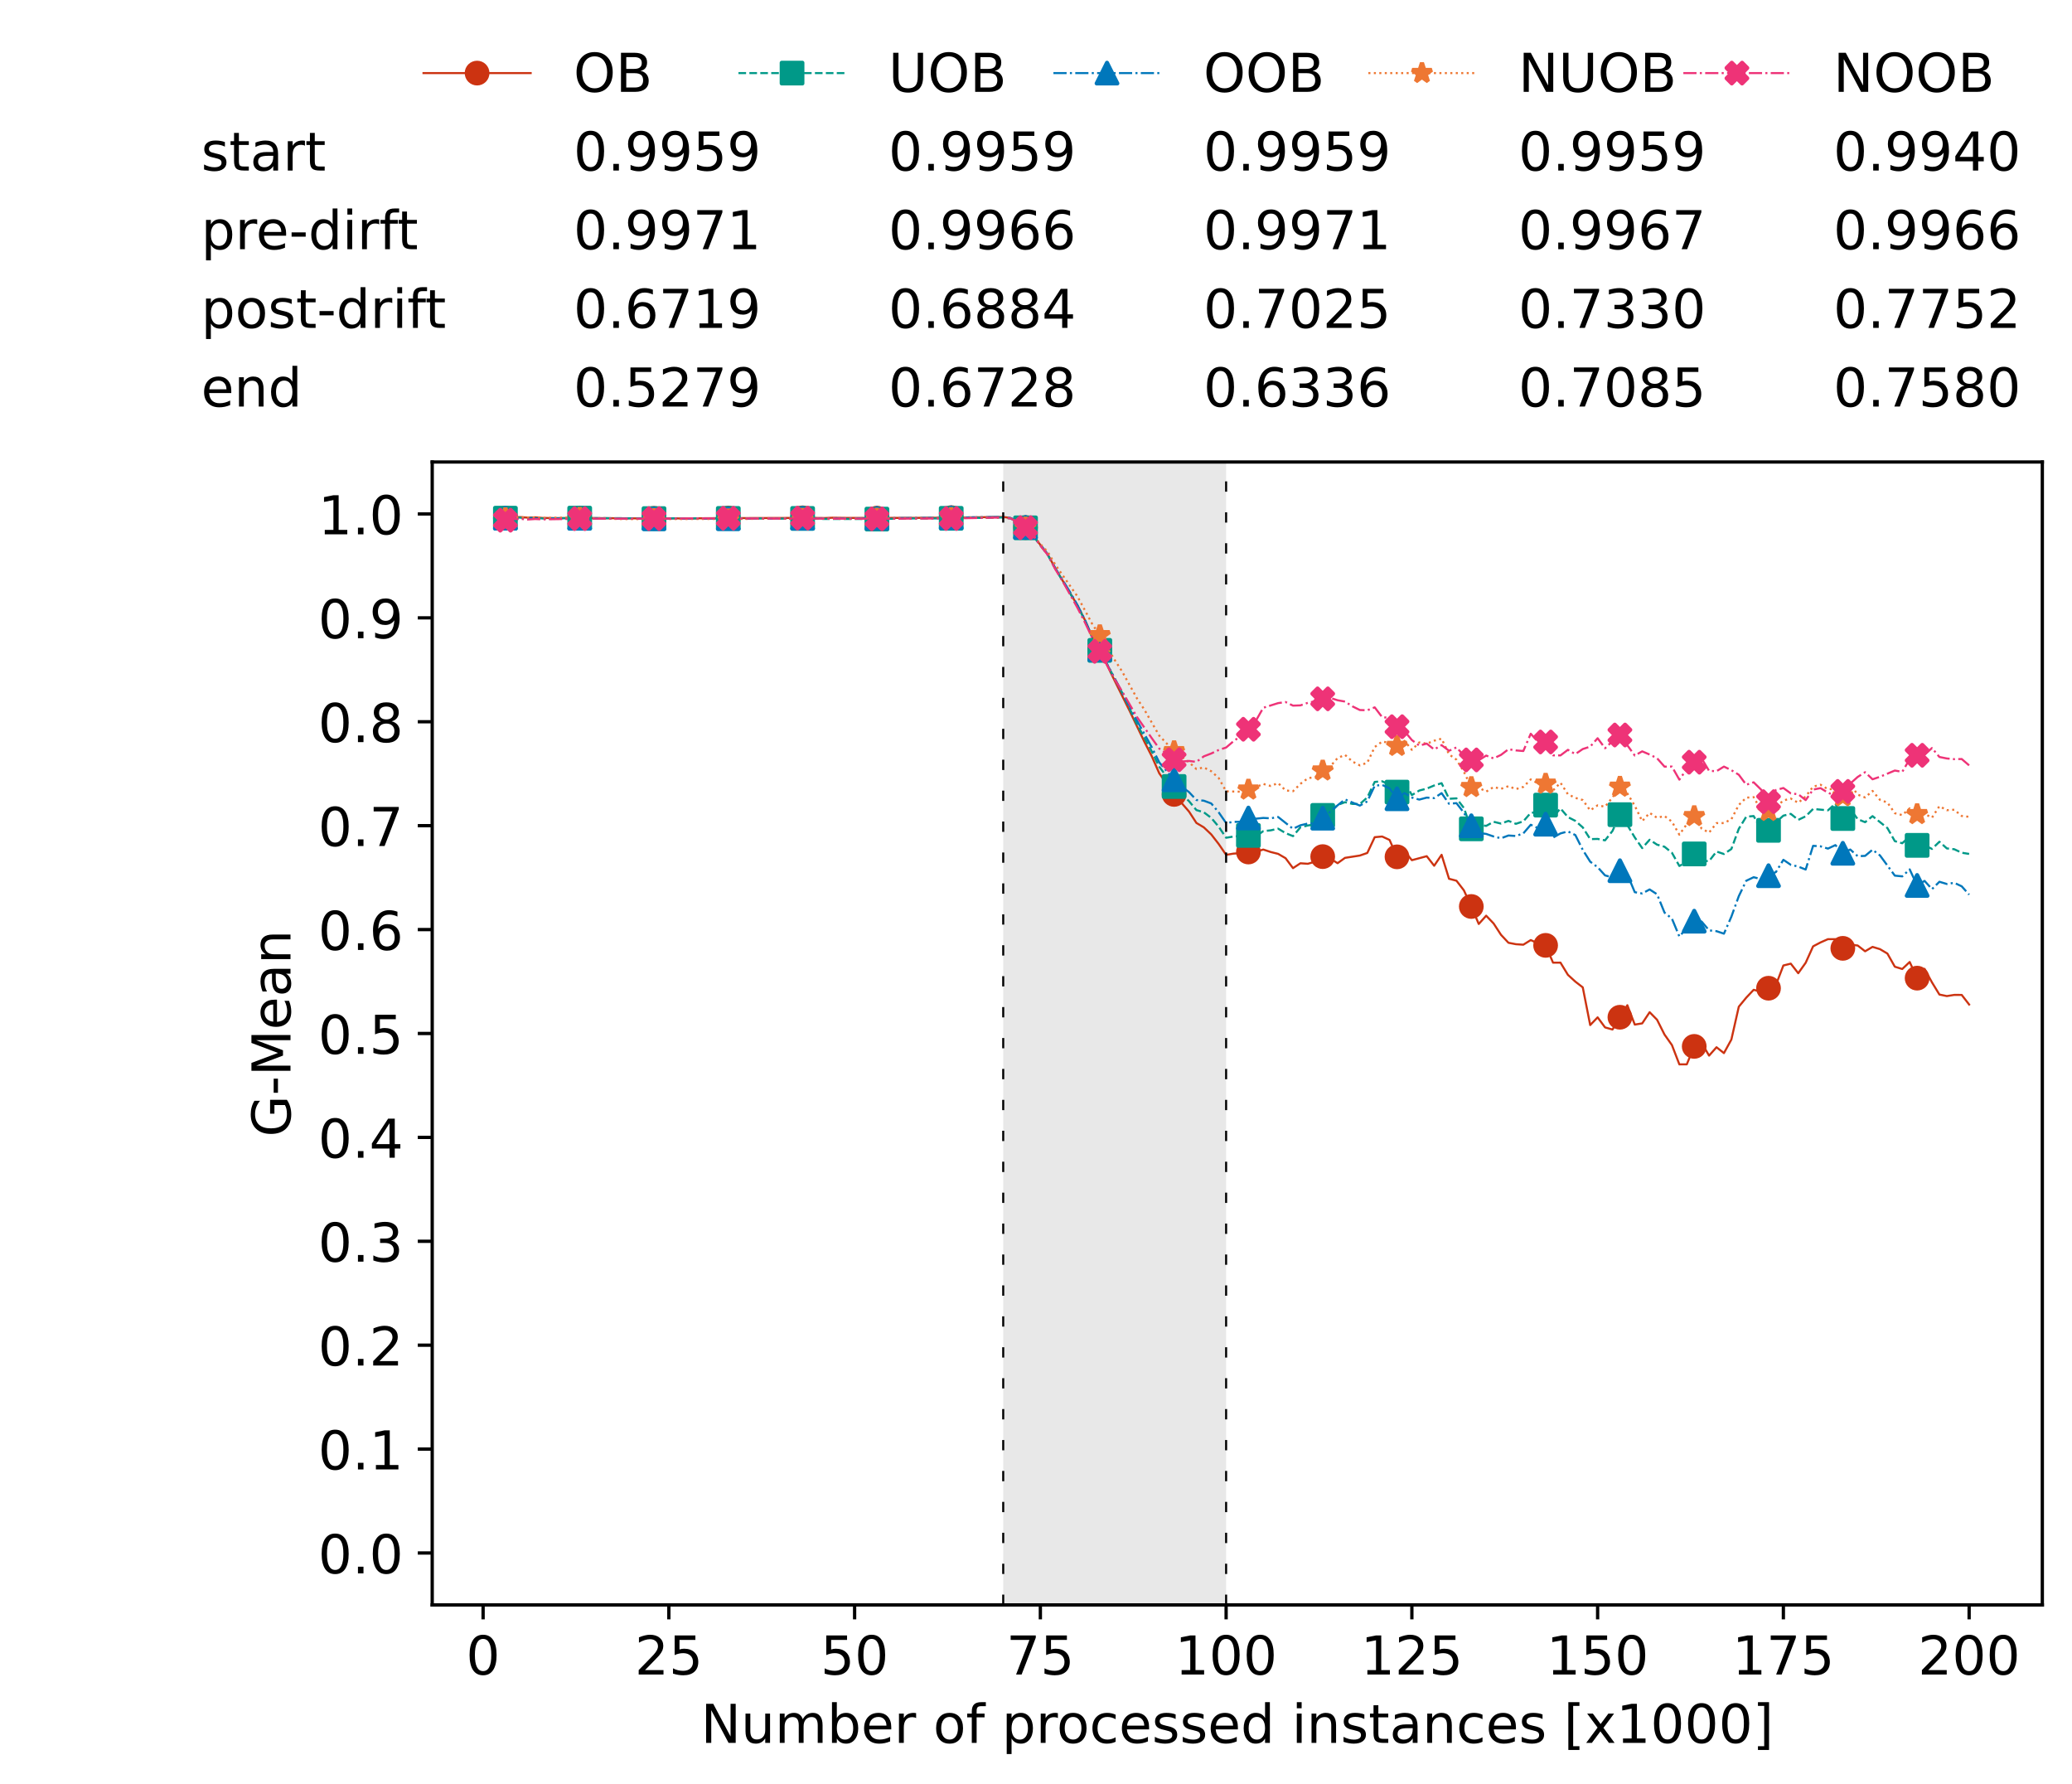 <?xml version="1.0" encoding="utf-8" standalone="no"?>
<!DOCTYPE svg PUBLIC "-//W3C//DTD SVG 1.1//EN"
  "http://www.w3.org/Graphics/SVG/1.1/DTD/svg11.dtd">
<!-- Created with matplotlib (https://matplotlib.org/) -->
<svg height="432.615pt" version="1.1" viewBox="0 0 502.65 432.615" width="502.65pt" xmlns="http://www.w3.org/2000/svg" xmlns:xlink="http://www.w3.org/1999/xlink">
 <defs>
  <style type="text/css">*{stroke-linecap:butt;stroke-linejoin:round;}</style>
 </defs>
 <g id="figure_1">
  <g id="patch_1">
   <path d="M 0 432.615 
L 502.65 432.615 
L 502.65 0 
L 0 0 
z
" style="fill:#ffffff;"/>
  </g>
  <g id="axes_1">
   <g id="patch_2">
    <path d="M 104.85 389.252 
L 495.45 389.252 
L 495.45 112.052 
L 104.85 112.052 
z
" style="fill:#ffffff;"/>
   </g>
   <g id="patch_3">
    <path clip-path="url(#pf47fb5d5c0)" d="M 297.446 389.252 
L 297.446 112.052 
L 243.372 112.052 
L 243.372 389.252 
z
" style="fill:#d3d3d3;opacity:0.5;"/>
   </g>
   <g id="matplotlib.axis_1">
    <g id="xtick_1">
     <g id="line2d_1">
      <defs>
       <path d="M 0 0 
L 0 3.5 
" id="m940ca1e9a6" style="stroke:#000000;stroke-width:0.8;"/>
      </defs>
      <g>
       <use style="stroke:#000000;stroke-width:0.8;" x="117.197" xlink:href="#m940ca1e9a6" y="389.252"/>
      </g>
     </g>
     <g id="text_1">
      <!-- 0 -->
      <g transform="translate(113.061 406.13)scale(0.13 -0.13)">
       <defs>
        <path d="M 31.781 66.406 
Q 24.172 66.406 20.328 58.906 
Q 16.5 51.422 16.5 36.375 
Q 16.5 21.391 20.328 13.891 
Q 24.172 6.391 31.781 6.391 
Q 39.453 6.391 43.281 13.891 
Q 47.125 21.391 47.125 36.375 
Q 47.125 51.422 43.281 58.906 
Q 39.453 66.406 31.781 66.406 
z
M 31.781 74.219 
Q 44.047 74.219 50.516 64.516 
Q 56.984 54.828 56.984 36.375 
Q 56.984 17.969 50.516 8.266 
Q 44.047 -1.422 31.781 -1.422 
Q 19.531 -1.422 13.062 8.266 
Q 6.594 17.969 6.594 36.375 
Q 6.594 54.828 13.062 64.516 
Q 19.531 74.219 31.781 74.219 
z
" id="DejaVuSans-48"/>
       </defs>
       <use xlink:href="#DejaVuSans-48"/>
      </g>
     </g>
    </g>
    <g id="xtick_2">
     <g id="line2d_2">
      <g>
       <use style="stroke:#000000;stroke-width:0.8;" x="162.259" xlink:href="#m940ca1e9a6" y="389.252"/>
      </g>
     </g>
     <g id="text_2">
      <!-- 25 -->
      <g transform="translate(153.988 406.13)scale(0.13 -0.13)">
       <defs>
        <path d="M 19.188 8.297 
L 53.609 8.297 
L 53.609 0 
L 7.328 0 
L 7.328 8.297 
Q 12.938 14.109 22.625 23.891 
Q 32.328 33.688 34.812 36.531 
Q 39.547 41.844 41.422 45.531 
Q 43.312 49.219 43.312 52.781 
Q 43.312 58.594 39.234 62.25 
Q 35.156 65.922 28.609 65.922 
Q 23.969 65.922 18.812 64.312 
Q 13.672 62.703 7.812 59.422 
L 7.812 69.391 
Q 13.766 71.781 18.938 73 
Q 24.125 74.219 28.422 74.219 
Q 39.75 74.219 46.484 68.547 
Q 53.219 62.891 53.219 53.422 
Q 53.219 48.922 51.531 44.891 
Q 49.859 40.875 45.406 35.406 
Q 44.188 33.984 37.641 27.219 
Q 31.109 20.453 19.188 8.297 
z
" id="DejaVuSans-50"/>
        <path d="M 10.797 72.906 
L 49.516 72.906 
L 49.516 64.594 
L 19.828 64.594 
L 19.828 46.734 
Q 21.969 47.469 24.109 47.828 
Q 26.266 48.188 28.422 48.188 
Q 40.625 48.188 47.75 41.5 
Q 54.891 34.812 54.891 23.391 
Q 54.891 11.625 47.562 5.094 
Q 40.234 -1.422 26.906 -1.422 
Q 22.312 -1.422 17.547 -0.641 
Q 12.797 0.141 7.719 1.703 
L 7.719 11.625 
Q 12.109 9.234 16.797 8.062 
Q 21.484 6.891 26.703 6.891 
Q 35.156 6.891 40.078 11.328 
Q 45.016 15.766 45.016 23.391 
Q 45.016 31 40.078 35.438 
Q 35.156 39.891 26.703 39.891 
Q 22.75 39.891 18.812 39.016 
Q 14.891 38.141 10.797 36.281 
z
" id="DejaVuSans-53"/>
       </defs>
       <use xlink:href="#DejaVuSans-50"/>
       <use x="63.623" xlink:href="#DejaVuSans-53"/>
      </g>
     </g>
    </g>
    <g id="xtick_3">
     <g id="line2d_3">
      <g>
       <use style="stroke:#000000;stroke-width:0.8;" x="207.322" xlink:href="#m940ca1e9a6" y="389.252"/>
      </g>
     </g>
     <g id="text_3">
      <!-- 50 -->
      <g transform="translate(199.05 406.13)scale(0.13 -0.13)">
       <use xlink:href="#DejaVuSans-53"/>
       <use x="63.623" xlink:href="#DejaVuSans-48"/>
      </g>
     </g>
    </g>
    <g id="xtick_4">
     <g id="line2d_4">
      <g>
       <use style="stroke:#000000;stroke-width:0.8;" x="252.384" xlink:href="#m940ca1e9a6" y="389.252"/>
      </g>
     </g>
     <g id="text_4">
      <!-- 75 -->
      <g transform="translate(244.113 406.13)scale(0.13 -0.13)">
       <defs>
        <path d="M 8.203 72.906 
L 55.078 72.906 
L 55.078 68.703 
L 28.609 0 
L 18.312 0 
L 43.219 64.594 
L 8.203 64.594 
z
" id="DejaVuSans-55"/>
       </defs>
       <use xlink:href="#DejaVuSans-55"/>
       <use x="63.623" xlink:href="#DejaVuSans-53"/>
      </g>
     </g>
    </g>
    <g id="xtick_5">
     <g id="line2d_5">
      <g>
       <use style="stroke:#000000;stroke-width:0.8;" x="297.446" xlink:href="#m940ca1e9a6" y="389.252"/>
      </g>
     </g>
     <g id="text_5">
      <!-- 100 -->
      <g transform="translate(285.039 406.13)scale(0.13 -0.13)">
       <defs>
        <path d="M 12.406 8.297 
L 28.516 8.297 
L 28.516 63.922 
L 10.984 60.406 
L 10.984 69.391 
L 28.422 72.906 
L 38.281 72.906 
L 38.281 8.297 
L 54.391 8.297 
L 54.391 0 
L 12.406 0 
z
" id="DejaVuSans-49"/>
       </defs>
       <use xlink:href="#DejaVuSans-49"/>
       <use x="63.623" xlink:href="#DejaVuSans-48"/>
       <use x="127.246" xlink:href="#DejaVuSans-48"/>
      </g>
     </g>
    </g>
    <g id="xtick_6">
     <g id="line2d_6">
      <g>
       <use style="stroke:#000000;stroke-width:0.8;" x="342.509" xlink:href="#m940ca1e9a6" y="389.252"/>
      </g>
     </g>
     <g id="text_6">
      <!-- 125 -->
      <g transform="translate(330.102 406.13)scale(0.13 -0.13)">
       <use xlink:href="#DejaVuSans-49"/>
       <use x="63.623" xlink:href="#DejaVuSans-50"/>
       <use x="127.246" xlink:href="#DejaVuSans-53"/>
      </g>
     </g>
    </g>
    <g id="xtick_7">
     <g id="line2d_7">
      <g>
       <use style="stroke:#000000;stroke-width:0.8;" x="387.571" xlink:href="#m940ca1e9a6" y="389.252"/>
      </g>
     </g>
     <g id="text_7">
      <!-- 150 -->
      <g transform="translate(375.164 406.13)scale(0.13 -0.13)">
       <use xlink:href="#DejaVuSans-49"/>
       <use x="63.623" xlink:href="#DejaVuSans-53"/>
       <use x="127.246" xlink:href="#DejaVuSans-48"/>
      </g>
     </g>
    </g>
    <g id="xtick_8">
     <g id="line2d_8">
      <g>
       <use style="stroke:#000000;stroke-width:0.8;" x="432.633" xlink:href="#m940ca1e9a6" y="389.252"/>
      </g>
     </g>
     <g id="text_8">
      <!-- 175 -->
      <g transform="translate(420.226 406.13)scale(0.13 -0.13)">
       <use xlink:href="#DejaVuSans-49"/>
       <use x="63.623" xlink:href="#DejaVuSans-55"/>
       <use x="127.246" xlink:href="#DejaVuSans-53"/>
      </g>
     </g>
    </g>
    <g id="xtick_9">
     <g id="line2d_9">
      <g>
       <use style="stroke:#000000;stroke-width:0.8;" x="477.695" xlink:href="#m940ca1e9a6" y="389.252"/>
      </g>
     </g>
     <g id="text_9">
      <!-- 200 -->
      <g transform="translate(465.289 406.13)scale(0.13 -0.13)">
       <use xlink:href="#DejaVuSans-50"/>
       <use x="63.623" xlink:href="#DejaVuSans-48"/>
       <use x="127.246" xlink:href="#DejaVuSans-48"/>
      </g>
     </g>
    </g>
    <g id="text_10">
     <!-- Number of processed instances [x1000] -->
     <g transform="translate(170.025 422.711)scale(0.13 -0.13)">
      <defs>
       <path d="M 9.812 72.906 
L 23.094 72.906 
L 55.422 11.922 
L 55.422 72.906 
L 64.984 72.906 
L 64.984 0 
L 51.703 0 
L 19.391 60.984 
L 19.391 0 
L 9.812 0 
z
" id="DejaVuSans-78"/>
       <path d="M 8.5 21.578 
L 8.5 54.688 
L 17.484 54.688 
L 17.484 21.922 
Q 17.484 14.156 20.5 10.266 
Q 23.531 6.391 29.594 6.391 
Q 36.859 6.391 41.078 11.031 
Q 45.312 15.672 45.312 23.688 
L 45.312 54.688 
L 54.297 54.688 
L 54.297 0 
L 45.312 0 
L 45.312 8.406 
Q 42.047 3.422 37.719 1 
Q 33.406 -1.422 27.688 -1.422 
Q 18.266 -1.422 13.375 4.438 
Q 8.5 10.297 8.5 21.578 
z
M 31.109 56 
z
" id="DejaVuSans-117"/>
       <path d="M 52 44.188 
Q 55.375 50.25 60.062 53.125 
Q 64.75 56 71.094 56 
Q 79.641 56 84.281 50.016 
Q 88.922 44.047 88.922 33.016 
L 88.922 0 
L 79.891 0 
L 79.891 32.719 
Q 79.891 40.578 77.094 44.375 
Q 74.312 48.188 68.609 48.188 
Q 61.625 48.188 57.562 43.547 
Q 53.516 38.922 53.516 30.906 
L 53.516 0 
L 44.484 0 
L 44.484 32.719 
Q 44.484 40.625 41.703 44.406 
Q 38.922 48.188 33.109 48.188 
Q 26.219 48.188 22.156 43.531 
Q 18.109 38.875 18.109 30.906 
L 18.109 0 
L 9.078 0 
L 9.078 54.688 
L 18.109 54.688 
L 18.109 46.188 
Q 21.188 51.219 25.484 53.609 
Q 29.781 56 35.688 56 
Q 41.656 56 45.828 52.969 
Q 50 49.953 52 44.188 
z
" id="DejaVuSans-109"/>
       <path d="M 48.688 27.297 
Q 48.688 37.203 44.609 42.844 
Q 40.531 48.484 33.406 48.484 
Q 26.266 48.484 22.188 42.844 
Q 18.109 37.203 18.109 27.297 
Q 18.109 17.391 22.188 11.75 
Q 26.266 6.109 33.406 6.109 
Q 40.531 6.109 44.609 11.75 
Q 48.688 17.391 48.688 27.297 
z
M 18.109 46.391 
Q 20.953 51.266 25.266 53.625 
Q 29.594 56 35.594 56 
Q 45.562 56 51.781 48.094 
Q 58.016 40.188 58.016 27.297 
Q 58.016 14.406 51.781 6.484 
Q 45.562 -1.422 35.594 -1.422 
Q 29.594 -1.422 25.266 0.953 
Q 20.953 3.328 18.109 8.203 
L 18.109 0 
L 9.078 0 
L 9.078 75.984 
L 18.109 75.984 
z
" id="DejaVuSans-98"/>
       <path d="M 56.203 29.594 
L 56.203 25.203 
L 14.891 25.203 
Q 15.484 15.922 20.484 11.062 
Q 25.484 6.203 34.422 6.203 
Q 39.594 6.203 44.453 7.469 
Q 49.312 8.734 54.109 11.281 
L 54.109 2.781 
Q 49.266 0.734 44.188 -0.344 
Q 39.109 -1.422 33.891 -1.422 
Q 20.797 -1.422 13.156 6.188 
Q 5.516 13.812 5.516 26.812 
Q 5.516 40.234 12.766 48.109 
Q 20.016 56 32.328 56 
Q 43.359 56 49.781 48.891 
Q 56.203 41.797 56.203 29.594 
z
M 47.219 32.234 
Q 47.125 39.594 43.094 43.984 
Q 39.062 48.391 32.422 48.391 
Q 24.906 48.391 20.391 44.141 
Q 15.875 39.891 15.188 32.172 
z
" id="DejaVuSans-101"/>
       <path d="M 41.109 46.297 
Q 39.594 47.172 37.812 47.578 
Q 36.031 48 33.891 48 
Q 26.266 48 22.188 43.047 
Q 18.109 38.094 18.109 28.812 
L 18.109 0 
L 9.078 0 
L 9.078 54.688 
L 18.109 54.688 
L 18.109 46.188 
Q 20.953 51.172 25.484 53.578 
Q 30.031 56 36.531 56 
Q 37.453 56 38.578 55.875 
Q 39.703 55.766 41.062 55.516 
z
" id="DejaVuSans-114"/>
       <path id="DejaVuSans-32"/>
       <path d="M 30.609 48.391 
Q 23.391 48.391 19.188 42.75 
Q 14.984 37.109 14.984 27.297 
Q 14.984 17.484 19.156 11.844 
Q 23.344 6.203 30.609 6.203 
Q 37.797 6.203 41.984 11.859 
Q 46.188 17.531 46.188 27.297 
Q 46.188 37.016 41.984 42.703 
Q 37.797 48.391 30.609 48.391 
z
M 30.609 56 
Q 42.328 56 49.016 48.375 
Q 55.719 40.766 55.719 27.297 
Q 55.719 13.875 49.016 6.219 
Q 42.328 -1.422 30.609 -1.422 
Q 18.844 -1.422 12.172 6.219 
Q 5.516 13.875 5.516 27.297 
Q 5.516 40.766 12.172 48.375 
Q 18.844 56 30.609 56 
z
" id="DejaVuSans-111"/>
       <path d="M 37.109 75.984 
L 37.109 68.5 
L 28.516 68.5 
Q 23.688 68.5 21.797 66.547 
Q 19.922 64.594 19.922 59.516 
L 19.922 54.688 
L 34.719 54.688 
L 34.719 47.703 
L 19.922 47.703 
L 19.922 0 
L 10.891 0 
L 10.891 47.703 
L 2.297 47.703 
L 2.297 54.688 
L 10.891 54.688 
L 10.891 58.5 
Q 10.891 67.625 15.141 71.797 
Q 19.391 75.984 28.609 75.984 
z
" id="DejaVuSans-102"/>
       <path d="M 18.109 8.203 
L 18.109 -20.797 
L 9.078 -20.797 
L 9.078 54.688 
L 18.109 54.688 
L 18.109 46.391 
Q 20.953 51.266 25.266 53.625 
Q 29.594 56 35.594 56 
Q 45.562 56 51.781 48.094 
Q 58.016 40.188 58.016 27.297 
Q 58.016 14.406 51.781 6.484 
Q 45.562 -1.422 35.594 -1.422 
Q 29.594 -1.422 25.266 0.953 
Q 20.953 3.328 18.109 8.203 
z
M 48.688 27.297 
Q 48.688 37.203 44.609 42.844 
Q 40.531 48.484 33.406 48.484 
Q 26.266 48.484 22.188 42.844 
Q 18.109 37.203 18.109 27.297 
Q 18.109 17.391 22.188 11.75 
Q 26.266 6.109 33.406 6.109 
Q 40.531 6.109 44.609 11.75 
Q 48.688 17.391 48.688 27.297 
z
" id="DejaVuSans-112"/>
       <path d="M 48.781 52.594 
L 48.781 44.188 
Q 44.969 46.297 41.141 47.344 
Q 37.312 48.391 33.406 48.391 
Q 24.656 48.391 19.812 42.844 
Q 14.984 37.312 14.984 27.297 
Q 14.984 17.281 19.812 11.734 
Q 24.656 6.203 33.406 6.203 
Q 37.312 6.203 41.141 7.25 
Q 44.969 8.297 48.781 10.406 
L 48.781 2.094 
Q 45.016 0.344 40.984 -0.531 
Q 36.969 -1.422 32.422 -1.422 
Q 20.062 -1.422 12.781 6.344 
Q 5.516 14.109 5.516 27.297 
Q 5.516 40.672 12.859 48.328 
Q 20.219 56 33.016 56 
Q 37.156 56 41.109 55.141 
Q 45.062 54.297 48.781 52.594 
z
" id="DejaVuSans-99"/>
       <path d="M 44.281 53.078 
L 44.281 44.578 
Q 40.484 46.531 36.375 47.5 
Q 32.281 48.484 27.875 48.484 
Q 21.188 48.484 17.844 46.438 
Q 14.5 44.391 14.5 40.281 
Q 14.5 37.156 16.891 35.375 
Q 19.281 33.594 26.516 31.984 
L 29.594 31.297 
Q 39.156 29.25 43.188 25.516 
Q 47.219 21.781 47.219 15.094 
Q 47.219 7.469 41.188 3.016 
Q 35.156 -1.422 24.609 -1.422 
Q 20.219 -1.422 15.453 -0.562 
Q 10.688 0.297 5.422 2 
L 5.422 11.281 
Q 10.406 8.688 15.234 7.391 
Q 20.062 6.109 24.812 6.109 
Q 31.156 6.109 34.562 8.281 
Q 37.984 10.453 37.984 14.406 
Q 37.984 18.062 35.516 20.016 
Q 33.062 21.969 24.703 23.781 
L 21.578 24.516 
Q 13.234 26.266 9.516 29.906 
Q 5.812 33.547 5.812 39.891 
Q 5.812 47.609 11.281 51.797 
Q 16.75 56 26.812 56 
Q 31.781 56 36.172 55.266 
Q 40.578 54.547 44.281 53.078 
z
" id="DejaVuSans-115"/>
       <path d="M 45.406 46.391 
L 45.406 75.984 
L 54.391 75.984 
L 54.391 0 
L 45.406 0 
L 45.406 8.203 
Q 42.578 3.328 38.25 0.953 
Q 33.938 -1.422 27.875 -1.422 
Q 17.969 -1.422 11.734 6.484 
Q 5.516 14.406 5.516 27.297 
Q 5.516 40.188 11.734 48.094 
Q 17.969 56 27.875 56 
Q 33.938 56 38.25 53.625 
Q 42.578 51.266 45.406 46.391 
z
M 14.797 27.297 
Q 14.797 17.391 18.875 11.75 
Q 22.953 6.109 30.078 6.109 
Q 37.203 6.109 41.297 11.75 
Q 45.406 17.391 45.406 27.297 
Q 45.406 37.203 41.297 42.844 
Q 37.203 48.484 30.078 48.484 
Q 22.953 48.484 18.875 42.844 
Q 14.797 37.203 14.797 27.297 
z
" id="DejaVuSans-100"/>
       <path d="M 9.422 54.688 
L 18.406 54.688 
L 18.406 0 
L 9.422 0 
z
M 9.422 75.984 
L 18.406 75.984 
L 18.406 64.594 
L 9.422 64.594 
z
" id="DejaVuSans-105"/>
       <path d="M 54.891 33.016 
L 54.891 0 
L 45.906 0 
L 45.906 32.719 
Q 45.906 40.484 42.875 44.328 
Q 39.844 48.188 33.797 48.188 
Q 26.516 48.188 22.312 43.547 
Q 18.109 38.922 18.109 30.906 
L 18.109 0 
L 9.078 0 
L 9.078 54.688 
L 18.109 54.688 
L 18.109 46.188 
Q 21.344 51.125 25.703 53.562 
Q 30.078 56 35.797 56 
Q 45.219 56 50.047 50.172 
Q 54.891 44.344 54.891 33.016 
z
" id="DejaVuSans-110"/>
       <path d="M 18.312 70.219 
L 18.312 54.688 
L 36.812 54.688 
L 36.812 47.703 
L 18.312 47.703 
L 18.312 18.016 
Q 18.312 11.328 20.141 9.422 
Q 21.969 7.516 27.594 7.516 
L 36.812 7.516 
L 36.812 0 
L 27.594 0 
Q 17.188 0 13.234 3.875 
Q 9.281 7.766 9.281 18.016 
L 9.281 47.703 
L 2.688 47.703 
L 2.688 54.688 
L 9.281 54.688 
L 9.281 70.219 
z
" id="DejaVuSans-116"/>
       <path d="M 34.281 27.484 
Q 23.391 27.484 19.188 25 
Q 14.984 22.516 14.984 16.5 
Q 14.984 11.719 18.141 8.906 
Q 21.297 6.109 26.703 6.109 
Q 34.188 6.109 38.703 11.406 
Q 43.219 16.703 43.219 25.484 
L 43.219 27.484 
z
M 52.203 31.203 
L 52.203 0 
L 43.219 0 
L 43.219 8.297 
Q 40.141 3.328 35.547 0.953 
Q 30.953 -1.422 24.312 -1.422 
Q 15.922 -1.422 10.953 3.297 
Q 6 8.016 6 15.922 
Q 6 25.141 12.172 29.828 
Q 18.359 34.516 30.609 34.516 
L 43.219 34.516 
L 43.219 35.406 
Q 43.219 41.609 39.141 45 
Q 35.062 48.391 27.688 48.391 
Q 23 48.391 18.547 47.266 
Q 14.109 46.141 10.016 43.891 
L 10.016 52.203 
Q 14.938 54.109 19.578 55.047 
Q 24.219 56 28.609 56 
Q 40.484 56 46.344 49.844 
Q 52.203 43.703 52.203 31.203 
z
" id="DejaVuSans-97"/>
       <path d="M 8.594 75.984 
L 29.297 75.984 
L 29.297 69 
L 17.578 69 
L 17.578 -6.203 
L 29.297 -6.203 
L 29.297 -13.188 
L 8.594 -13.188 
z
" id="DejaVuSans-91"/>
       <path d="M 54.891 54.688 
L 35.109 28.078 
L 55.906 0 
L 45.312 0 
L 29.391 21.484 
L 13.484 0 
L 2.875 0 
L 24.125 28.609 
L 4.688 54.688 
L 15.281 54.688 
L 29.781 35.203 
L 44.281 54.688 
z
" id="DejaVuSans-120"/>
       <path d="M 30.422 75.984 
L 30.422 -13.188 
L 9.719 -13.188 
L 9.719 -6.203 
L 21.391 -6.203 
L 21.391 69 
L 9.719 69 
L 9.719 75.984 
z
" id="DejaVuSans-93"/>
      </defs>
      <use xlink:href="#DejaVuSans-78"/>
      <use x="74.805" xlink:href="#DejaVuSans-117"/>
      <use x="138.184" xlink:href="#DejaVuSans-109"/>
      <use x="235.596" xlink:href="#DejaVuSans-98"/>
      <use x="299.072" xlink:href="#DejaVuSans-101"/>
      <use x="360.596" xlink:href="#DejaVuSans-114"/>
      <use x="401.709" xlink:href="#DejaVuSans-32"/>
      <use x="433.496" xlink:href="#DejaVuSans-111"/>
      <use x="494.678" xlink:href="#DejaVuSans-102"/>
      <use x="529.883" xlink:href="#DejaVuSans-32"/>
      <use x="561.67" xlink:href="#DejaVuSans-112"/>
      <use x="625.146" xlink:href="#DejaVuSans-114"/>
      <use x="664.01" xlink:href="#DejaVuSans-111"/>
      <use x="725.191" xlink:href="#DejaVuSans-99"/>
      <use x="780.172" xlink:href="#DejaVuSans-101"/>
      <use x="841.695" xlink:href="#DejaVuSans-115"/>
      <use x="893.795" xlink:href="#DejaVuSans-115"/>
      <use x="945.895" xlink:href="#DejaVuSans-101"/>
      <use x="1007.418" xlink:href="#DejaVuSans-100"/>
      <use x="1070.895" xlink:href="#DejaVuSans-32"/>
      <use x="1102.682" xlink:href="#DejaVuSans-105"/>
      <use x="1130.465" xlink:href="#DejaVuSans-110"/>
      <use x="1193.844" xlink:href="#DejaVuSans-115"/>
      <use x="1245.943" xlink:href="#DejaVuSans-116"/>
      <use x="1285.152" xlink:href="#DejaVuSans-97"/>
      <use x="1346.432" xlink:href="#DejaVuSans-110"/>
      <use x="1409.811" xlink:href="#DejaVuSans-99"/>
      <use x="1464.791" xlink:href="#DejaVuSans-101"/>
      <use x="1526.314" xlink:href="#DejaVuSans-115"/>
      <use x="1578.414" xlink:href="#DejaVuSans-32"/>
      <use x="1610.201" xlink:href="#DejaVuSans-91"/>
      <use x="1649.215" xlink:href="#DejaVuSans-120"/>
      <use x="1708.395" xlink:href="#DejaVuSans-49"/>
      <use x="1772.018" xlink:href="#DejaVuSans-48"/>
      <use x="1835.641" xlink:href="#DejaVuSans-48"/>
      <use x="1899.264" xlink:href="#DejaVuSans-48"/>
      <use x="1962.887" xlink:href="#DejaVuSans-93"/>
     </g>
    </g>
   </g>
   <g id="matplotlib.axis_2">
    <g id="ytick_1">
     <g id="line2d_10">
      <defs>
       <path d="M 0 0 
L -3.5 0 
" id="m8f0144fccc" style="stroke:#000000;stroke-width:0.8;"/>
      </defs>
      <g>
       <use style="stroke:#000000;stroke-width:0.8;" x="104.85" xlink:href="#m8f0144fccc" y="376.652"/>
      </g>
     </g>
     <g id="text_11">
      <!-- 0.0 -->
      <g transform="translate(77.176 381.591)scale(0.13 -0.13)">
       <defs>
        <path d="M 10.688 12.406 
L 21 12.406 
L 21 0 
L 10.688 0 
z
" id="DejaVuSans-46"/>
       </defs>
       <use xlink:href="#DejaVuSans-48"/>
       <use x="63.623" xlink:href="#DejaVuSans-46"/>
       <use x="95.41" xlink:href="#DejaVuSans-48"/>
      </g>
     </g>
    </g>
    <g id="ytick_2">
     <g id="line2d_11">
      <g>
       <use style="stroke:#000000;stroke-width:0.8;" x="104.85" xlink:href="#m8f0144fccc" y="351.452"/>
      </g>
     </g>
     <g id="text_12">
      <!-- 0.1 -->
      <g transform="translate(77.176 356.391)scale(0.13 -0.13)">
       <use xlink:href="#DejaVuSans-48"/>
       <use x="63.623" xlink:href="#DejaVuSans-46"/>
       <use x="95.41" xlink:href="#DejaVuSans-49"/>
      </g>
     </g>
    </g>
    <g id="ytick_3">
     <g id="line2d_12">
      <g>
       <use style="stroke:#000000;stroke-width:0.8;" x="104.85" xlink:href="#m8f0144fccc" y="326.252"/>
      </g>
     </g>
     <g id="text_13">
      <!-- 0.2 -->
      <g transform="translate(77.176 331.191)scale(0.13 -0.13)">
       <use xlink:href="#DejaVuSans-48"/>
       <use x="63.623" xlink:href="#DejaVuSans-46"/>
       <use x="95.41" xlink:href="#DejaVuSans-50"/>
      </g>
     </g>
    </g>
    <g id="ytick_4">
     <g id="line2d_13">
      <g>
       <use style="stroke:#000000;stroke-width:0.8;" x="104.85" xlink:href="#m8f0144fccc" y="301.052"/>
      </g>
     </g>
     <g id="text_14">
      <!-- 0.3 -->
      <g transform="translate(77.176 305.991)scale(0.13 -0.13)">
       <defs>
        <path d="M 40.578 39.312 
Q 47.656 37.797 51.625 33 
Q 55.609 28.219 55.609 21.188 
Q 55.609 10.406 48.188 4.484 
Q 40.766 -1.422 27.094 -1.422 
Q 22.516 -1.422 17.656 -0.516 
Q 12.797 0.391 7.625 2.203 
L 7.625 11.719 
Q 11.719 9.328 16.594 8.109 
Q 21.484 6.891 26.812 6.891 
Q 36.078 6.891 40.938 10.547 
Q 45.797 14.203 45.797 21.188 
Q 45.797 27.641 41.281 31.266 
Q 36.766 34.906 28.719 34.906 
L 20.219 34.906 
L 20.219 43.016 
L 29.109 43.016 
Q 36.375 43.016 40.234 45.922 
Q 44.094 48.828 44.094 54.297 
Q 44.094 59.906 40.109 62.906 
Q 36.141 65.922 28.719 65.922 
Q 24.656 65.922 20.016 65.031 
Q 15.375 64.156 9.812 62.312 
L 9.812 71.094 
Q 15.438 72.656 20.344 73.438 
Q 25.25 74.219 29.594 74.219 
Q 40.828 74.219 47.359 69.109 
Q 53.906 64.016 53.906 55.328 
Q 53.906 49.266 50.438 45.094 
Q 46.969 40.922 40.578 39.312 
z
" id="DejaVuSans-51"/>
       </defs>
       <use xlink:href="#DejaVuSans-48"/>
       <use x="63.623" xlink:href="#DejaVuSans-46"/>
       <use x="95.41" xlink:href="#DejaVuSans-51"/>
      </g>
     </g>
    </g>
    <g id="ytick_5">
     <g id="line2d_14">
      <g>
       <use style="stroke:#000000;stroke-width:0.8;" x="104.85" xlink:href="#m8f0144fccc" y="275.852"/>
      </g>
     </g>
     <g id="text_15">
      <!-- 0.4 -->
      <g transform="translate(77.176 280.791)scale(0.13 -0.13)">
       <defs>
        <path d="M 37.797 64.312 
L 12.891 25.391 
L 37.797 25.391 
z
M 35.203 72.906 
L 47.609 72.906 
L 47.609 25.391 
L 58.016 25.391 
L 58.016 17.188 
L 47.609 17.188 
L 47.609 0 
L 37.797 0 
L 37.797 17.188 
L 4.891 17.188 
L 4.891 26.703 
z
" id="DejaVuSans-52"/>
       </defs>
       <use xlink:href="#DejaVuSans-48"/>
       <use x="63.623" xlink:href="#DejaVuSans-46"/>
       <use x="95.41" xlink:href="#DejaVuSans-52"/>
      </g>
     </g>
    </g>
    <g id="ytick_6">
     <g id="line2d_15">
      <g>
       <use style="stroke:#000000;stroke-width:0.8;" x="104.85" xlink:href="#m8f0144fccc" y="250.652"/>
      </g>
     </g>
     <g id="text_16">
      <!-- 0.5 -->
      <g transform="translate(77.176 255.591)scale(0.13 -0.13)">
       <use xlink:href="#DejaVuSans-48"/>
       <use x="63.623" xlink:href="#DejaVuSans-46"/>
       <use x="95.41" xlink:href="#DejaVuSans-53"/>
      </g>
     </g>
    </g>
    <g id="ytick_7">
     <g id="line2d_16">
      <g>
       <use style="stroke:#000000;stroke-width:0.8;" x="104.85" xlink:href="#m8f0144fccc" y="225.452"/>
      </g>
     </g>
     <g id="text_17">
      <!-- 0.6 -->
      <g transform="translate(77.176 230.391)scale(0.13 -0.13)">
       <defs>
        <path d="M 33.016 40.375 
Q 26.375 40.375 22.484 35.828 
Q 18.609 31.297 18.609 23.391 
Q 18.609 15.531 22.484 10.953 
Q 26.375 6.391 33.016 6.391 
Q 39.656 6.391 43.531 10.953 
Q 47.406 15.531 47.406 23.391 
Q 47.406 31.297 43.531 35.828 
Q 39.656 40.375 33.016 40.375 
z
M 52.594 71.297 
L 52.594 62.312 
Q 48.875 64.062 45.094 64.984 
Q 41.312 65.922 37.594 65.922 
Q 27.828 65.922 22.672 59.328 
Q 17.531 52.734 16.797 39.406 
Q 19.672 43.656 24.016 45.922 
Q 28.375 48.188 33.594 48.188 
Q 44.578 48.188 50.953 41.516 
Q 57.328 34.859 57.328 23.391 
Q 57.328 12.156 50.688 5.359 
Q 44.047 -1.422 33.016 -1.422 
Q 20.359 -1.422 13.672 8.266 
Q 6.984 17.969 6.984 36.375 
Q 6.984 53.656 15.188 63.938 
Q 23.391 74.219 37.203 74.219 
Q 40.922 74.219 44.703 73.484 
Q 48.484 72.75 52.594 71.297 
z
" id="DejaVuSans-54"/>
       </defs>
       <use xlink:href="#DejaVuSans-48"/>
       <use x="63.623" xlink:href="#DejaVuSans-46"/>
       <use x="95.41" xlink:href="#DejaVuSans-54"/>
      </g>
     </g>
    </g>
    <g id="ytick_8">
     <g id="line2d_17">
      <g>
       <use style="stroke:#000000;stroke-width:0.8;" x="104.85" xlink:href="#m8f0144fccc" y="200.252"/>
      </g>
     </g>
     <g id="text_18">
      <!-- 0.7 -->
      <g transform="translate(77.176 205.191)scale(0.13 -0.13)">
       <use xlink:href="#DejaVuSans-48"/>
       <use x="63.623" xlink:href="#DejaVuSans-46"/>
       <use x="95.41" xlink:href="#DejaVuSans-55"/>
      </g>
     </g>
    </g>
    <g id="ytick_9">
     <g id="line2d_18">
      <g>
       <use style="stroke:#000000;stroke-width:0.8;" x="104.85" xlink:href="#m8f0144fccc" y="175.052"/>
      </g>
     </g>
     <g id="text_19">
      <!-- 0.8 -->
      <g transform="translate(77.176 179.991)scale(0.13 -0.13)">
       <defs>
        <path d="M 31.781 34.625 
Q 24.75 34.625 20.719 30.859 
Q 16.703 27.094 16.703 20.516 
Q 16.703 13.922 20.719 10.156 
Q 24.75 6.391 31.781 6.391 
Q 38.812 6.391 42.859 10.172 
Q 46.922 13.969 46.922 20.516 
Q 46.922 27.094 42.891 30.859 
Q 38.875 34.625 31.781 34.625 
z
M 21.922 38.812 
Q 15.578 40.375 12.031 44.719 
Q 8.5 49.078 8.5 55.328 
Q 8.5 64.062 14.719 69.141 
Q 20.953 74.219 31.781 74.219 
Q 42.672 74.219 48.875 69.141 
Q 55.078 64.062 55.078 55.328 
Q 55.078 49.078 51.531 44.719 
Q 48 40.375 41.703 38.812 
Q 48.828 37.156 52.797 32.312 
Q 56.781 27.484 56.781 20.516 
Q 56.781 9.906 50.312 4.234 
Q 43.844 -1.422 31.781 -1.422 
Q 19.734 -1.422 13.25 4.234 
Q 6.781 9.906 6.781 20.516 
Q 6.781 27.484 10.781 32.312 
Q 14.797 37.156 21.922 38.812 
z
M 18.312 54.391 
Q 18.312 48.734 21.844 45.562 
Q 25.391 42.391 31.781 42.391 
Q 38.141 42.391 41.719 45.562 
Q 45.312 48.734 45.312 54.391 
Q 45.312 60.062 41.719 63.234 
Q 38.141 66.406 31.781 66.406 
Q 25.391 66.406 21.844 63.234 
Q 18.312 60.062 18.312 54.391 
z
" id="DejaVuSans-56"/>
       </defs>
       <use xlink:href="#DejaVuSans-48"/>
       <use x="63.623" xlink:href="#DejaVuSans-46"/>
       <use x="95.41" xlink:href="#DejaVuSans-56"/>
      </g>
     </g>
    </g>
    <g id="ytick_10">
     <g id="line2d_19">
      <g>
       <use style="stroke:#000000;stroke-width:0.8;" x="104.85" xlink:href="#m8f0144fccc" y="149.852"/>
      </g>
     </g>
     <g id="text_20">
      <!-- 0.9 -->
      <g transform="translate(77.176 154.791)scale(0.13 -0.13)">
       <defs>
        <path d="M 10.984 1.516 
L 10.984 10.5 
Q 14.703 8.734 18.5 7.812 
Q 22.312 6.891 25.984 6.891 
Q 35.75 6.891 40.891 13.453 
Q 46.047 20.016 46.781 33.406 
Q 43.953 29.203 39.594 26.953 
Q 35.25 24.703 29.984 24.703 
Q 19.047 24.703 12.672 31.312 
Q 6.297 37.938 6.297 49.422 
Q 6.297 60.641 12.938 67.422 
Q 19.578 74.219 30.609 74.219 
Q 43.266 74.219 49.922 64.516 
Q 56.594 54.828 56.594 36.375 
Q 56.594 19.141 48.406 8.859 
Q 40.234 -1.422 26.422 -1.422 
Q 22.703 -1.422 18.891 -0.688 
Q 15.094 0.047 10.984 1.516 
z
M 30.609 32.422 
Q 37.25 32.422 41.125 36.953 
Q 45.016 41.5 45.016 49.422 
Q 45.016 57.281 41.125 61.844 
Q 37.25 66.406 30.609 66.406 
Q 23.969 66.406 20.094 61.844 
Q 16.219 57.281 16.219 49.422 
Q 16.219 41.5 20.094 36.953 
Q 23.969 32.422 30.609 32.422 
z
" id="DejaVuSans-57"/>
       </defs>
       <use xlink:href="#DejaVuSans-48"/>
       <use x="63.623" xlink:href="#DejaVuSans-46"/>
       <use x="95.41" xlink:href="#DejaVuSans-57"/>
      </g>
     </g>
    </g>
    <g id="ytick_11">
     <g id="line2d_20">
      <g>
       <use style="stroke:#000000;stroke-width:0.8;" x="104.85" xlink:href="#m8f0144fccc" y="124.652"/>
      </g>
     </g>
     <g id="text_21">
      <!-- 1.0 -->
      <g transform="translate(77.176 129.591)scale(0.13 -0.13)">
       <use xlink:href="#DejaVuSans-49"/>
       <use x="63.623" xlink:href="#DejaVuSans-46"/>
       <use x="95.41" xlink:href="#DejaVuSans-48"/>
      </g>
     </g>
    </g>
    <g id="text_22">
     <!-- G-Mean -->
     <g transform="translate(70.472 275.744)rotate(-90)scale(0.13 -0.13)">
      <defs>
       <path d="M 59.516 10.406 
L 59.516 29.984 
L 43.406 29.984 
L 43.406 38.094 
L 69.281 38.094 
L 69.281 6.781 
Q 63.578 2.734 56.688 0.656 
Q 49.812 -1.422 42 -1.422 
Q 24.906 -1.422 15.25 8.562 
Q 5.609 18.562 5.609 36.375 
Q 5.609 54.25 15.25 64.234 
Q 24.906 74.219 42 74.219 
Q 49.125 74.219 55.547 72.453 
Q 61.969 70.703 67.391 67.281 
L 67.391 56.781 
Q 61.922 61.422 55.766 63.766 
Q 49.609 66.109 42.828 66.109 
Q 29.438 66.109 22.719 58.641 
Q 16.016 51.172 16.016 36.375 
Q 16.016 21.625 22.719 14.156 
Q 29.438 6.688 42.828 6.688 
Q 48.047 6.688 52.141 7.594 
Q 56.25 8.5 59.516 10.406 
z
" id="DejaVuSans-71"/>
       <path d="M 4.891 31.391 
L 31.203 31.391 
L 31.203 23.391 
L 4.891 23.391 
z
" id="DejaVuSans-45"/>
       <path d="M 9.812 72.906 
L 24.516 72.906 
L 43.109 23.297 
L 61.812 72.906 
L 76.516 72.906 
L 76.516 0 
L 66.891 0 
L 66.891 64.016 
L 48.094 14.016 
L 38.188 14.016 
L 19.391 64.016 
L 19.391 0 
L 9.812 0 
z
" id="DejaVuSans-77"/>
      </defs>
      <use xlink:href="#DejaVuSans-71"/>
      <use x="77.49" xlink:href="#DejaVuSans-45"/>
      <use x="113.574" xlink:href="#DejaVuSans-77"/>
      <use x="199.854" xlink:href="#DejaVuSans-101"/>
      <use x="261.377" xlink:href="#DejaVuSans-97"/>
      <use x="322.656" xlink:href="#DejaVuSans-110"/>
     </g>
    </g>
   </g>
   <g id="line2d_21"/>
   <g id="line2d_22"/>
   <g id="line2d_23"/>
   <g id="line2d_24"/>
   <g id="line2d_25"/>
   <g id="line2d_26">
    <path clip-path="url(#pf47fb5d5c0)" d="M 122.605 125.68 
L 124.407 125.418 
L 126.21 125.416 
L 128.012 125.55 
L 129.815 125.468 
L 131.617 125.623 
L 135.222 125.664 
L 140.629 125.635 
L 156.852 125.746 
L 164.062 125.718 
L 165.864 125.783 
L 171.272 125.683 
L 196.507 125.606 
L 200.112 125.644 
L 201.914 125.568 
L 205.519 125.617 
L 219.939 125.608 
L 223.544 125.594 
L 230.754 125.547 
L 243.372 125.372 
L 245.174 125.647 
L 246.976 126.604 
L 248.779 127.956 
L 250.581 129.846 
L 254.186 134.483 
L 255.989 137.828 
L 261.396 146.84 
L 263.199 150.404 
L 265.001 154.553 
L 266.804 157.672 
L 270.409 165.096 
L 274.014 172.36 
L 277.619 179.904 
L 279.421 183.436 
L 281.224 187.549 
L 284.829 192.67 
L 288.434 196.82 
L 290.236 199.588 
L 292.039 200.665 
L 293.841 202.376 
L 295.644 204.701 
L 297.446 207.329 
L 299.249 207.031 
L 301.051 206.907 
L 302.854 206.641 
L 304.656 206.579 
L 306.459 206.041 
L 308.261 206.638 
L 310.064 207.091 
L 311.866 208.136 
L 313.669 210.554 
L 315.471 209.373 
L 317.274 209.496 
L 319.076 208.97 
L 320.879 207.759 
L 322.681 208.211 
L 324.484 209.355 
L 326.286 208.06 
L 329.891 207.498 
L 331.694 206.872 
L 333.496 203.045 
L 335.299 202.884 
L 337.101 203.716 
L 338.904 207.814 
L 340.706 206.419 
L 342.509 208.625 
L 346.114 207.655 
L 347.916 209.975 
L 349.719 207.316 
L 351.521 213.133 
L 353.324 213.603 
L 355.126 215.936 
L 356.928 219.855 
L 358.731 224.094 
L 360.533 222.088 
L 362.336 223.975 
L 364.138 226.736 
L 365.941 228.655 
L 367.743 229.003 
L 369.546 229.121 
L 371.348 228 
L 373.151 228.816 
L 374.953 229.283 
L 376.756 233.482 
L 378.558 233.471 
L 380.361 236.432 
L 382.163 238.078 
L 383.966 239.469 
L 385.768 248.615 
L 387.571 246.743 
L 389.373 249.182 
L 391.176 249.691 
L 394.781 243.801 
L 396.583 248.499 
L 398.386 248.203 
L 400.188 245.495 
L 401.991 247.329 
L 403.793 250.912 
L 405.596 253.464 
L 407.398 258.147 
L 409.201 258.136 
L 411.003 253.786 
L 412.806 252.942 
L 414.608 256.02 
L 416.411 253.993 
L 418.213 255.414 
L 420.016 252.125 
L 421.818 244.16 
L 423.621 241.972 
L 425.423 240.061 
L 427.226 240.521 
L 430.831 238.863 
L 432.633 234.161 
L 434.436 233.72 
L 436.238 236.04 
L 438.041 233.508 
L 439.843 229.52 
L 441.646 228.572 
L 443.448 227.777 
L 445.251 227.777 
L 447.053 230.006 
L 448.856 229.103 
L 450.658 229.318 
L 452.461 230.718 
L 454.263 229.651 
L 456.066 230.2 
L 457.868 231.271 
L 459.671 234.461 
L 461.473 235.016 
L 463.276 233.318 
L 465.078 237.234 
L 466.881 234.987 
L 468.683 238.261 
L 470.485 241.212 
L 472.288 241.583 
L 474.09 241.298 
L 475.893 241.302 
L 477.695 243.633 
L 477.695 243.633 
" style="fill:none;stroke:#cc3311;stroke-linecap:square;stroke-width:0.5;"/>
    <defs>
     <path d="M 0 2.5 
C 0.663 2.5 1.299 2.237 1.768 1.768 
C 2.237 1.299 2.5 0.663 2.5 0 
C 2.5 -0.663 2.237 -1.299 1.768 -1.768 
C 1.299 -2.237 0.663 -2.5 0 -2.5 
C -0.663 -2.5 -1.299 -2.237 -1.768 -1.768 
C -2.237 -1.299 -2.5 -0.663 -2.5 0 
C -2.5 0.663 -2.237 1.299 -1.768 1.768 
C -1.299 2.237 -0.663 2.5 0 2.5 
z
" id="m636a660f4c" style="stroke:#cc3311;"/>
    </defs>
    <g clip-path="url(#pf47fb5d5c0)">
     <use style="fill:#cc3311;stroke:#cc3311;" x="122.605" xlink:href="#m636a660f4c" y="125.68"/>
     <use style="fill:#cc3311;stroke:#cc3311;" x="140.629" xlink:href="#m636a660f4c" y="125.635"/>
     <use style="fill:#cc3311;stroke:#cc3311;" x="158.654" xlink:href="#m636a660f4c" y="125.72"/>
     <use style="fill:#cc3311;stroke:#cc3311;" x="176.679" xlink:href="#m636a660f4c" y="125.635"/>
     <use style="fill:#cc3311;stroke:#cc3311;" x="194.704" xlink:href="#m636a660f4c" y="125.594"/>
     <use style="fill:#cc3311;stroke:#cc3311;" x="212.729" xlink:href="#m636a660f4c" y="125.668"/>
     <use style="fill:#cc3311;stroke:#cc3311;" x="230.754" xlink:href="#m636a660f4c" y="125.547"/>
     <use style="fill:#cc3311;stroke:#cc3311;" x="248.779" xlink:href="#m636a660f4c" y="127.956"/>
     <use style="fill:#cc3311;stroke:#cc3311;" x="266.804" xlink:href="#m636a660f4c" y="157.672"/>
     <use style="fill:#cc3311;stroke:#cc3311;" x="284.829" xlink:href="#m636a660f4c" y="192.67"/>
     <use style="fill:#cc3311;stroke:#cc3311;" x="302.854" xlink:href="#m636a660f4c" y="206.641"/>
     <use style="fill:#cc3311;stroke:#cc3311;" x="320.879" xlink:href="#m636a660f4c" y="207.759"/>
     <use style="fill:#cc3311;stroke:#cc3311;" x="338.904" xlink:href="#m636a660f4c" y="207.814"/>
     <use style="fill:#cc3311;stroke:#cc3311;" x="356.928" xlink:href="#m636a660f4c" y="219.855"/>
     <use style="fill:#cc3311;stroke:#cc3311;" x="374.953" xlink:href="#m636a660f4c" y="229.283"/>
     <use style="fill:#cc3311;stroke:#cc3311;" x="392.978" xlink:href="#m636a660f4c" y="246.716"/>
     <use style="fill:#cc3311;stroke:#cc3311;" x="411.003" xlink:href="#m636a660f4c" y="253.786"/>
     <use style="fill:#cc3311;stroke:#cc3311;" x="429.028" xlink:href="#m636a660f4c" y="239.677"/>
     <use style="fill:#cc3311;stroke:#cc3311;" x="447.053" xlink:href="#m636a660f4c" y="230.006"/>
     <use style="fill:#cc3311;stroke:#cc3311;" x="465.078" xlink:href="#m636a660f4c" y="237.234"/>
    </g>
   </g>
   <g id="line2d_27"/>
   <g id="line2d_28"/>
   <g id="line2d_29"/>
   <g id="line2d_30"/>
   <g id="line2d_31">
    <path clip-path="url(#pf47fb5d5c0)" d="M 122.605 125.68 
L 124.407 125.418 
L 128.012 125.677 
L 129.815 125.569 
L 131.617 125.748 
L 135.222 125.69 
L 140.629 125.655 
L 153.247 125.698 
L 182.087 125.748 
L 187.494 125.758 
L 191.099 125.81 
L 194.704 125.734 
L 200.112 125.873 
L 203.717 125.871 
L 214.532 125.86 
L 221.742 125.735 
L 225.347 125.748 
L 228.952 125.708 
L 232.557 125.66 
L 234.359 125.573 
L 237.964 125.611 
L 243.372 125.499 
L 245.174 125.748 
L 246.976 126.668 
L 248.779 128.016 
L 250.581 129.906 
L 254.186 134.59 
L 255.989 137.879 
L 261.396 146.901 
L 263.199 150.503 
L 265.001 154.697 
L 266.804 157.738 
L 270.409 164.572 
L 272.211 167.992 
L 275.816 175.62 
L 279.421 182.277 
L 281.224 185.95 
L 284.829 190.752 
L 286.631 192.65 
L 288.434 194.298 
L 290.236 196.467 
L 292.039 197.008 
L 293.841 198.366 
L 295.644 200.506 
L 297.446 203.182 
L 299.249 202.888 
L 302.854 202.623 
L 304.656 202.859 
L 306.459 201.577 
L 308.261 201.387 
L 310.064 200.977 
L 311.866 202.057 
L 313.669 202.786 
L 315.471 200.657 
L 317.274 200.205 
L 319.076 199.932 
L 320.879 197.767 
L 322.681 197.126 
L 324.484 195.241 
L 326.286 194.557 
L 328.089 194.974 
L 329.891 195.011 
L 331.694 193.416 
L 333.496 189.643 
L 335.299 189.487 
L 337.101 190.322 
L 338.904 192.111 
L 340.706 189.516 
L 342.509 192.839 
L 344.311 191.731 
L 346.114 191.267 
L 347.916 190.508 
L 349.719 189.948 
L 351.521 193.734 
L 353.324 193.625 
L 355.126 195.961 
L 356.928 201.017 
L 358.731 200.039 
L 360.533 200.306 
L 362.336 199.307 
L 364.138 199.749 
L 365.941 199.09 
L 367.743 199.804 
L 369.546 199.202 
L 371.348 197.144 
L 373.151 196.947 
L 374.953 195.269 
L 376.756 198.183 
L 378.558 196.07 
L 380.361 198.173 
L 382.163 199.088 
L 383.966 200.672 
L 385.768 203.517 
L 387.571 203.466 
L 389.373 203.815 
L 391.176 201.533 
L 392.978 197.586 
L 394.781 200.11 
L 396.583 203.11 
L 398.386 205.69 
L 400.188 203.664 
L 401.991 204.859 
L 403.793 205.361 
L 405.596 206.823 
L 407.398 210.031 
L 409.201 209.052 
L 411.003 207.107 
L 412.806 208.796 
L 414.608 208.844 
L 416.411 206.524 
L 418.213 207.127 
L 420.016 205.91 
L 421.818 201.016 
L 423.621 198.085 
L 425.423 197.918 
L 427.226 201.162 
L 429.028 201.385 
L 430.831 199.433 
L 432.633 197.819 
L 434.436 197.394 
L 436.238 198.846 
L 438.041 197.986 
L 439.843 196.198 
L 443.448 196.534 
L 445.251 194.92 
L 447.053 198.515 
L 448.856 196.193 
L 450.658 198.671 
L 452.461 199.408 
L 454.263 197.939 
L 457.868 200.829 
L 459.671 204.007 
L 461.473 204.515 
L 463.276 202.848 
L 465.078 205.026 
L 466.881 204.981 
L 468.683 205.893 
L 470.485 204.151 
L 472.288 205.77 
L 474.09 205.971 
L 475.893 206.817 
L 477.695 207.102 
L 477.695 207.102 
" style="fill:none;stroke:#009988;stroke-dasharray:1.85,0.8;stroke-dashoffset:0;stroke-width:0.5;"/>
    <defs>
     <path d="M -2.5 2.5 
L 2.5 2.5 
L 2.5 -2.5 
L -2.5 -2.5 
z
" id="mc8f5c37369" style="stroke:#009988;stroke-linejoin:miter;"/>
    </defs>
    <g clip-path="url(#pf47fb5d5c0)">
     <use style="fill:#009988;stroke:#009988;stroke-linejoin:miter;" x="122.605" xlink:href="#mc8f5c37369" y="125.68"/>
     <use style="fill:#009988;stroke:#009988;stroke-linejoin:miter;" x="140.629" xlink:href="#mc8f5c37369" y="125.655"/>
     <use style="fill:#009988;stroke:#009988;stroke-linejoin:miter;" x="158.654" xlink:href="#mc8f5c37369" y="125.78"/>
     <use style="fill:#009988;stroke:#009988;stroke-linejoin:miter;" x="176.679" xlink:href="#mc8f5c37369" y="125.734"/>
     <use style="fill:#009988;stroke:#009988;stroke-linejoin:miter;" x="194.704" xlink:href="#mc8f5c37369" y="125.734"/>
     <use style="fill:#009988;stroke:#009988;stroke-linejoin:miter;" x="212.729" xlink:href="#mc8f5c37369" y="125.897"/>
     <use style="fill:#009988;stroke:#009988;stroke-linejoin:miter;" x="230.754" xlink:href="#mc8f5c37369" y="125.71"/>
     <use style="fill:#009988;stroke:#009988;stroke-linejoin:miter;" x="248.779" xlink:href="#mc8f5c37369" y="128.016"/>
     <use style="fill:#009988;stroke:#009988;stroke-linejoin:miter;" x="266.804" xlink:href="#mc8f5c37369" y="157.738"/>
     <use style="fill:#009988;stroke:#009988;stroke-linejoin:miter;" x="284.829" xlink:href="#mc8f5c37369" y="190.752"/>
     <use style="fill:#009988;stroke:#009988;stroke-linejoin:miter;" x="302.854" xlink:href="#mc8f5c37369" y="202.623"/>
     <use style="fill:#009988;stroke:#009988;stroke-linejoin:miter;" x="320.879" xlink:href="#mc8f5c37369" y="197.767"/>
     <use style="fill:#009988;stroke:#009988;stroke-linejoin:miter;" x="338.904" xlink:href="#mc8f5c37369" y="192.111"/>
     <use style="fill:#009988;stroke:#009988;stroke-linejoin:miter;" x="356.928" xlink:href="#mc8f5c37369" y="201.017"/>
     <use style="fill:#009988;stroke:#009988;stroke-linejoin:miter;" x="374.953" xlink:href="#mc8f5c37369" y="195.269"/>
     <use style="fill:#009988;stroke:#009988;stroke-linejoin:miter;" x="392.978" xlink:href="#mc8f5c37369" y="197.586"/>
     <use style="fill:#009988;stroke:#009988;stroke-linejoin:miter;" x="411.003" xlink:href="#mc8f5c37369" y="207.107"/>
     <use style="fill:#009988;stroke:#009988;stroke-linejoin:miter;" x="429.028" xlink:href="#mc8f5c37369" y="201.385"/>
     <use style="fill:#009988;stroke:#009988;stroke-linejoin:miter;" x="447.053" xlink:href="#mc8f5c37369" y="198.515"/>
     <use style="fill:#009988;stroke:#009988;stroke-linejoin:miter;" x="465.078" xlink:href="#mc8f5c37369" y="205.026"/>
    </g>
   </g>
   <g id="line2d_32"/>
   <g id="line2d_33"/>
   <g id="line2d_34"/>
   <g id="line2d_35"/>
   <g id="line2d_36">
    <path clip-path="url(#pf47fb5d5c0)" d="M 122.605 125.68 
L 144.234 125.752 
L 151.444 125.791 
L 158.654 125.808 
L 212.729 125.696 
L 228.952 125.571 
L 232.557 125.522 
L 236.162 125.473 
L 239.767 125.424 
L 243.372 125.386 
L 245.174 125.648 
L 246.976 126.568 
L 248.779 127.909 
L 250.581 129.809 
L 254.186 134.438 
L 255.989 137.783 
L 259.594 143.627 
L 261.396 146.818 
L 263.199 150.421 
L 265.001 154.518 
L 266.804 157.564 
L 268.606 161.173 
L 274.014 171.271 
L 275.816 174.76 
L 279.421 181.253 
L 281.224 184.896 
L 284.829 189.132 
L 286.631 190.798 
L 288.434 192.099 
L 290.236 194.028 
L 292.039 194.194 
L 293.841 194.867 
L 295.644 197.018 
L 297.446 199.61 
L 299.249 199.335 
L 301.051 199.311 
L 302.854 198.4 
L 304.656 198.558 
L 306.459 198.374 
L 308.261 198.47 
L 310.064 198.147 
L 313.669 201.012 
L 315.471 200.161 
L 317.274 199.735 
L 319.076 199.701 
L 320.879 198.434 
L 324.484 195.318 
L 326.286 193.886 
L 329.891 195.384 
L 331.694 194.362 
L 333.496 190.568 
L 335.299 190.369 
L 337.101 191.192 
L 338.904 193.73 
L 340.706 192.339 
L 342.509 193.44 
L 344.311 193.928 
L 346.114 193.448 
L 347.916 193.565 
L 349.719 192.36 
L 351.521 194.936 
L 353.324 194.79 
L 355.126 197.107 
L 356.928 200.273 
L 358.731 202.013 
L 360.533 202.254 
L 362.336 202.875 
L 364.138 203.31 
L 365.941 202.638 
L 367.743 202.757 
L 369.546 202.125 
L 371.348 200.032 
L 373.151 200.861 
L 374.953 199.891 
L 376.756 203.151 
L 378.558 202.134 
L 380.361 201.642 
L 382.163 202.528 
L 383.966 206.122 
L 385.768 208.981 
L 387.571 210.325 
L 389.373 212.313 
L 391.176 212.802 
L 392.978 211.178 
L 394.781 212.065 
L 396.583 216.385 
L 398.386 216.701 
L 400.188 215.72 
L 401.991 216.893 
L 403.793 221.328 
L 405.596 222.801 
L 407.398 227.128 
L 409.201 225.093 
L 411.003 223.414 
L 412.806 223.512 
L 414.608 225.647 
L 416.411 225.841 
L 418.213 226.449 
L 420.016 222.323 
L 421.818 217.346 
L 423.621 213.615 
L 425.423 212.756 
L 427.226 213.211 
L 430.831 211.494 
L 432.633 208.533 
L 434.436 209.75 
L 436.238 210.171 
L 438.041 210.894 
L 439.843 205.139 
L 441.646 205.265 
L 443.448 205.815 
L 445.251 204.965 
L 447.053 206.952 
L 448.856 206.034 
L 450.658 207.662 
L 452.461 207.577 
L 454.263 206.083 
L 456.066 207.468 
L 459.671 212.371 
L 461.473 212.548 
L 463.276 210.856 
L 465.078 214.747 
L 466.881 213.644 
L 468.683 215.644 
L 470.485 213.858 
L 472.288 214.397 
L 474.09 214.109 
L 475.893 214.96 
L 477.695 216.98 
L 477.695 216.98 
" style="fill:none;stroke:#0077bb;stroke-dasharray:3.2,0.8,0.5,0.8;stroke-dashoffset:0;stroke-width:0.5;"/>
    <defs>
     <path d="M 0 -2.5 
L -2.5 2.5 
L 2.5 2.5 
z
" id="m3577abc4ee" style="stroke:#0077bb;stroke-linejoin:miter;"/>
    </defs>
    <g clip-path="url(#pf47fb5d5c0)">
     <use style="fill:#0077bb;stroke:#0077bb;stroke-linejoin:miter;" x="122.605" xlink:href="#m3577abc4ee" y="125.68"/>
     <use style="fill:#0077bb;stroke:#0077bb;stroke-linejoin:miter;" x="140.629" xlink:href="#m3577abc4ee" y="125.704"/>
     <use style="fill:#0077bb;stroke:#0077bb;stroke-linejoin:miter;" x="158.654" xlink:href="#m3577abc4ee" y="125.808"/>
     <use style="fill:#0077bb;stroke:#0077bb;stroke-linejoin:miter;" x="176.679" xlink:href="#m3577abc4ee" y="125.799"/>
     <use style="fill:#0077bb;stroke:#0077bb;stroke-linejoin:miter;" x="194.704" xlink:href="#m3577abc4ee" y="125.686"/>
     <use style="fill:#0077bb;stroke:#0077bb;stroke-linejoin:miter;" x="212.729" xlink:href="#m3577abc4ee" y="125.696"/>
     <use style="fill:#0077bb;stroke:#0077bb;stroke-linejoin:miter;" x="230.754" xlink:href="#m3577abc4ee" y="125.572"/>
     <use style="fill:#0077bb;stroke:#0077bb;stroke-linejoin:miter;" x="248.779" xlink:href="#m3577abc4ee" y="127.909"/>
     <use style="fill:#0077bb;stroke:#0077bb;stroke-linejoin:miter;" x="266.804" xlink:href="#m3577abc4ee" y="157.564"/>
     <use style="fill:#0077bb;stroke:#0077bb;stroke-linejoin:miter;" x="284.829" xlink:href="#m3577abc4ee" y="189.132"/>
     <use style="fill:#0077bb;stroke:#0077bb;stroke-linejoin:miter;" x="302.854" xlink:href="#m3577abc4ee" y="198.4"/>
     <use style="fill:#0077bb;stroke:#0077bb;stroke-linejoin:miter;" x="320.879" xlink:href="#m3577abc4ee" y="198.434"/>
     <use style="fill:#0077bb;stroke:#0077bb;stroke-linejoin:miter;" x="338.904" xlink:href="#m3577abc4ee" y="193.73"/>
     <use style="fill:#0077bb;stroke:#0077bb;stroke-linejoin:miter;" x="356.928" xlink:href="#m3577abc4ee" y="200.273"/>
     <use style="fill:#0077bb;stroke:#0077bb;stroke-linejoin:miter;" x="374.953" xlink:href="#m3577abc4ee" y="199.891"/>
     <use style="fill:#0077bb;stroke:#0077bb;stroke-linejoin:miter;" x="392.978" xlink:href="#m3577abc4ee" y="211.178"/>
     <use style="fill:#0077bb;stroke:#0077bb;stroke-linejoin:miter;" x="411.003" xlink:href="#m3577abc4ee" y="223.414"/>
     <use style="fill:#0077bb;stroke:#0077bb;stroke-linejoin:miter;" x="429.028" xlink:href="#m3577abc4ee" y="212.386"/>
     <use style="fill:#0077bb;stroke:#0077bb;stroke-linejoin:miter;" x="447.053" xlink:href="#m3577abc4ee" y="206.952"/>
     <use style="fill:#0077bb;stroke:#0077bb;stroke-linejoin:miter;" x="465.078" xlink:href="#m3577abc4ee" y="214.747"/>
    </g>
   </g>
   <g id="line2d_37"/>
   <g id="line2d_38"/>
   <g id="line2d_39"/>
   <g id="line2d_40"/>
   <g id="line2d_41">
    <path clip-path="url(#pf47fb5d5c0)" d="M 122.605 125.68 
L 124.407 125.418 
L 126.21 125.416 
L 128.012 125.544 
L 129.815 125.511 
L 131.617 125.623 
L 138.827 125.556 
L 144.234 125.737 
L 151.444 125.903 
L 182.087 125.851 
L 185.692 125.773 
L 192.902 125.809 
L 209.124 125.83 
L 225.347 125.642 
L 228.952 125.627 
L 232.557 125.579 
L 236.162 125.556 
L 241.569 125.531 
L 243.372 125.494 
L 245.174 125.757 
L 246.976 126.63 
L 248.779 127.937 
L 250.581 129.751 
L 252.384 131.95 
L 254.186 133.867 
L 255.989 136.944 
L 261.396 144.671 
L 265.001 151.406 
L 266.804 154.075 
L 270.409 160.054 
L 272.211 162.843 
L 275.816 169.369 
L 277.619 172.124 
L 281.224 178.413 
L 284.829 182.216 
L 288.434 184.865 
L 290.236 186.515 
L 292.039 186.134 
L 293.841 187.055 
L 295.644 188.7 
L 297.446 191.927 
L 301.051 192.017 
L 302.854 191.532 
L 304.656 190.926 
L 306.459 190.13 
L 308.261 190.623 
L 310.064 189.924 
L 311.866 191.698 
L 313.669 191.9 
L 315.471 190.109 
L 317.274 188.759 
L 319.076 188.425 
L 320.879 186.91 
L 322.681 185.922 
L 324.484 183.858 
L 326.286 183.089 
L 328.089 184.699 
L 329.891 185.635 
L 331.694 184.982 
L 333.496 181.179 
L 335.299 179.858 
L 337.101 180.15 
L 338.904 180.937 
L 340.706 179.675 
L 342.509 181.862 
L 344.311 180.064 
L 346.114 180.372 
L 347.916 179.646 
L 349.719 179.153 
L 351.521 182.95 
L 353.324 184.246 
L 355.126 187.176 
L 356.928 190.919 
L 358.731 191.008 
L 360.533 191.999 
L 362.336 190.882 
L 364.138 191.318 
L 365.941 190.675 
L 367.743 191.386 
L 369.546 190.85 
L 371.348 189.037 
L 373.151 190.008 
L 374.953 190.102 
L 376.756 191.696 
L 378.558 189.832 
L 380.361 192.633 
L 382.163 193.512 
L 383.966 194.037 
L 385.768 196.541 
L 387.571 195.32 
L 389.373 195.653 
L 391.176 193.401 
L 392.978 190.836 
L 394.781 192.432 
L 396.583 195.419 
L 398.386 199.155 
L 400.188 197.156 
L 401.991 198.339 
L 403.793 197.914 
L 405.596 199.286 
L 407.398 202.435 
L 409.201 199.894 
L 411.003 197.958 
L 412.806 200.977 
L 414.608 201.933 
L 416.411 199.637 
L 418.213 199.623 
L 420.016 198.682 
L 421.818 195.23 
L 423.621 193.461 
L 425.423 193.334 
L 427.226 196.532 
L 429.028 196.719 
L 430.831 195.748 
L 432.633 194.136 
L 434.436 193.684 
L 436.238 194.704 
L 438.041 193.168 
L 439.843 190.789 
L 441.646 190.325 
L 443.448 191.41 
L 445.251 191.361 
L 447.053 193.168 
L 448.856 190.251 
L 450.658 192.718 
L 452.461 193.408 
L 454.263 191.826 
L 456.066 193.985 
L 457.868 194.639 
L 459.671 197.228 
L 461.473 197.689 
L 463.276 196.045 
L 465.078 197.48 
L 466.881 197.382 
L 468.683 198.317 
L 470.485 195.515 
L 472.288 196.493 
L 474.09 196.387 
L 475.893 197.902 
L 477.695 198.109 
L 477.695 198.109 
" style="fill:none;stroke:#ee7733;stroke-dasharray:0.5,0.825;stroke-dashoffset:0;stroke-width:0.5;"/>
    <defs>
     <path d="M 0 -2.5 
L -0.561 -0.773 
L -2.378 -0.773 
L -0.908 0.295 
L -1.469 2.023 
L -0 0.955 
L 1.469 2.023 
L 0.908 0.295 
L 2.378 -0.773 
L 0.561 -0.773 
z
" id="m776c2d7e42" style="stroke:#ee7733;stroke-linejoin:bevel;"/>
    </defs>
    <g clip-path="url(#pf47fb5d5c0)">
     <use style="fill:#ee7733;stroke:#ee7733;stroke-linejoin:bevel;" x="122.605" xlink:href="#m776c2d7e42" y="125.68"/>
     <use style="fill:#ee7733;stroke:#ee7733;stroke-linejoin:bevel;" x="140.629" xlink:href="#m776c2d7e42" y="125.583"/>
     <use style="fill:#ee7733;stroke:#ee7733;stroke-linejoin:bevel;" x="158.654" xlink:href="#m776c2d7e42" y="125.889"/>
     <use style="fill:#ee7733;stroke:#ee7733;stroke-linejoin:bevel;" x="176.679" xlink:href="#m776c2d7e42" y="125.961"/>
     <use style="fill:#ee7733;stroke:#ee7733;stroke-linejoin:bevel;" x="194.704" xlink:href="#m776c2d7e42" y="125.822"/>
     <use style="fill:#ee7733;stroke:#ee7733;stroke-linejoin:bevel;" x="212.729" xlink:href="#m776c2d7e42" y="125.793"/>
     <use style="fill:#ee7733;stroke:#ee7733;stroke-linejoin:bevel;" x="230.754" xlink:href="#m776c2d7e42" y="125.642"/>
     <use style="fill:#ee7733;stroke:#ee7733;stroke-linejoin:bevel;" x="248.779" xlink:href="#m776c2d7e42" y="127.937"/>
     <use style="fill:#ee7733;stroke:#ee7733;stroke-linejoin:bevel;" x="266.804" xlink:href="#m776c2d7e42" y="154.075"/>
     <use style="fill:#ee7733;stroke:#ee7733;stroke-linejoin:bevel;" x="284.829" xlink:href="#m776c2d7e42" y="182.216"/>
     <use style="fill:#ee7733;stroke:#ee7733;stroke-linejoin:bevel;" x="302.854" xlink:href="#m776c2d7e42" y="191.532"/>
     <use style="fill:#ee7733;stroke:#ee7733;stroke-linejoin:bevel;" x="320.879" xlink:href="#m776c2d7e42" y="186.91"/>
     <use style="fill:#ee7733;stroke:#ee7733;stroke-linejoin:bevel;" x="338.904" xlink:href="#m776c2d7e42" y="180.937"/>
     <use style="fill:#ee7733;stroke:#ee7733;stroke-linejoin:bevel;" x="356.928" xlink:href="#m776c2d7e42" y="190.919"/>
     <use style="fill:#ee7733;stroke:#ee7733;stroke-linejoin:bevel;" x="374.953" xlink:href="#m776c2d7e42" y="190.102"/>
     <use style="fill:#ee7733;stroke:#ee7733;stroke-linejoin:bevel;" x="392.978" xlink:href="#m776c2d7e42" y="190.836"/>
     <use style="fill:#ee7733;stroke:#ee7733;stroke-linejoin:bevel;" x="411.003" xlink:href="#m776c2d7e42" y="197.958"/>
     <use style="fill:#ee7733;stroke:#ee7733;stroke-linejoin:bevel;" x="429.028" xlink:href="#m776c2d7e42" y="196.719"/>
     <use style="fill:#ee7733;stroke:#ee7733;stroke-linejoin:bevel;" x="447.053" xlink:href="#m776c2d7e42" y="193.168"/>
     <use style="fill:#ee7733;stroke:#ee7733;stroke-linejoin:bevel;" x="465.078" xlink:href="#m776c2d7e42" y="197.48"/>
    </g>
   </g>
   <g id="line2d_42"/>
   <g id="line2d_43"/>
   <g id="line2d_44"/>
   <g id="line2d_45"/>
   <g id="line2d_46">
    <path clip-path="url(#pf47fb5d5c0)" d="M 122.605 126.164 
L 124.407 125.929 
L 126.21 125.839 
L 128.012 126.001 
L 129.815 125.881 
L 131.617 125.967 
L 142.432 125.788 
L 162.259 125.783 
L 167.667 125.718 
L 209.124 125.795 
L 212.729 125.845 
L 221.742 125.761 
L 230.754 125.75 
L 243.372 125.508 
L 245.174 125.732 
L 246.976 126.709 
L 248.779 127.973 
L 250.581 129.831 
L 252.384 132.34 
L 254.186 134.585 
L 255.989 138.021 
L 257.791 140.978 
L 261.396 147.44 
L 263.199 150.976 
L 265.001 154.777 
L 268.606 161.362 
L 270.409 164.739 
L 272.211 167.675 
L 275.816 173.89 
L 279.421 179.045 
L 281.224 181.56 
L 283.026 182.763 
L 284.829 184.26 
L 286.631 184.698 
L 288.434 184.559 
L 290.236 184.777 
L 292.039 183.442 
L 293.841 182.745 
L 295.644 181.897 
L 297.446 181.3 
L 299.249 179.762 
L 301.051 178.472 
L 302.854 176.87 
L 304.656 174.818 
L 306.459 171.663 
L 310.064 170.53 
L 311.866 170.27 
L 313.669 171.138 
L 315.471 171.077 
L 317.274 170.456 
L 319.076 170.068 
L 320.879 169.493 
L 322.681 169.253 
L 324.484 169.836 
L 326.286 170.153 
L 328.089 171.313 
L 329.891 172.206 
L 331.694 172.264 
L 333.496 171.561 
L 335.299 173.94 
L 337.101 174.103 
L 338.904 176.249 
L 340.706 177.325 
L 342.509 179.485 
L 344.311 180.836 
L 346.114 180.351 
L 347.916 181.772 
L 349.719 180.715 
L 351.521 182.089 
L 353.324 181.273 
L 355.126 183.201 
L 356.928 184.306 
L 358.731 184.401 
L 360.533 183.254 
L 362.336 183.94 
L 364.138 183.081 
L 365.941 181.716 
L 367.743 182.001 
L 369.546 182.15 
L 371.348 177.953 
L 373.151 179.986 
L 374.953 179.954 
L 376.756 183.192 
L 378.558 183.213 
L 380.361 181.857 
L 382.163 182.894 
L 383.966 181.667 
L 385.768 181.084 
L 387.571 179.047 
L 389.373 181.476 
L 391.176 179.767 
L 392.978 178.266 
L 396.583 183.241 
L 398.386 182.229 
L 400.188 183.001 
L 401.991 183.9 
L 403.793 185.932 
L 405.596 185.921 
L 407.398 189.091 
L 409.201 186.531 
L 411.003 184.859 
L 412.806 183.957 
L 414.608 186.96 
L 416.411 187.04 
L 418.213 185.925 
L 420.016 186.797 
L 421.818 187.903 
L 423.621 190.33 
L 425.423 189.737 
L 427.226 191.509 
L 429.028 194.426 
L 430.831 191.609 
L 432.633 191.119 
L 434.436 192.43 
L 436.238 192.626 
L 438.041 194.051 
L 439.843 191.498 
L 441.646 191.144 
L 443.448 192.256 
L 445.251 192.988 
L 447.053 191.943 
L 448.856 190.042 
L 450.658 188.437 
L 452.461 187.286 
L 454.263 189.005 
L 456.066 188.394 
L 459.671 186.881 
L 461.473 187.206 
L 463.276 184.103 
L 465.078 183.182 
L 466.881 183.065 
L 468.683 181.42 
L 470.485 183.594 
L 472.288 183.956 
L 474.09 184.122 
L 475.893 184.089 
L 477.695 185.63 
L 477.695 185.63 
" style="fill:none;stroke:#ee3377;stroke-dasharray:3.2,0.8,0.5,0.8;stroke-dashoffset:0;stroke-width:0.5;"/>
    <defs>
     <path d="M -1.25 2.5 
L 0 1.25 
L 1.25 2.5 
L 2.5 1.25 
L 1.25 0 
L 2.5 -1.25 
L 1.25 -2.5 
L 0 -1.25 
L -1.25 -2.5 
L -2.5 -1.25 
L -1.25 0 
L -2.5 1.25 
z
" id="m3dcead27ce" style="stroke:#ee3377;stroke-linejoin:miter;"/>
    </defs>
    <g clip-path="url(#pf47fb5d5c0)">
     <use style="fill:#ee3377;stroke:#ee3377;stroke-linejoin:miter;" x="122.605" xlink:href="#m3dcead27ce" y="126.164"/>
     <use style="fill:#ee3377;stroke:#ee3377;stroke-linejoin:miter;" x="140.629" xlink:href="#m3dcead27ce" y="125.777"/>
     <use style="fill:#ee3377;stroke:#ee3377;stroke-linejoin:miter;" x="158.654" xlink:href="#m3dcead27ce" y="125.785"/>
     <use style="fill:#ee3377;stroke:#ee3377;stroke-linejoin:miter;" x="176.679" xlink:href="#m3dcead27ce" y="125.693"/>
     <use style="fill:#ee3377;stroke:#ee3377;stroke-linejoin:miter;" x="194.704" xlink:href="#m3dcead27ce" y="125.655"/>
     <use style="fill:#ee3377;stroke:#ee3377;stroke-linejoin:miter;" x="212.729" xlink:href="#m3dcead27ce" y="125.845"/>
     <use style="fill:#ee3377;stroke:#ee3377;stroke-linejoin:miter;" x="230.754" xlink:href="#m3dcead27ce" y="125.75"/>
     <use style="fill:#ee3377;stroke:#ee3377;stroke-linejoin:miter;" x="248.779" xlink:href="#m3dcead27ce" y="127.973"/>
     <use style="fill:#ee3377;stroke:#ee3377;stroke-linejoin:miter;" x="266.804" xlink:href="#m3dcead27ce" y="157.974"/>
     <use style="fill:#ee3377;stroke:#ee3377;stroke-linejoin:miter;" x="284.829" xlink:href="#m3dcead27ce" y="184.26"/>
     <use style="fill:#ee3377;stroke:#ee3377;stroke-linejoin:miter;" x="302.854" xlink:href="#m3dcead27ce" y="176.87"/>
     <use style="fill:#ee3377;stroke:#ee3377;stroke-linejoin:miter;" x="320.879" xlink:href="#m3dcead27ce" y="169.493"/>
     <use style="fill:#ee3377;stroke:#ee3377;stroke-linejoin:miter;" x="338.904" xlink:href="#m3dcead27ce" y="176.249"/>
     <use style="fill:#ee3377;stroke:#ee3377;stroke-linejoin:miter;" x="356.928" xlink:href="#m3dcead27ce" y="184.306"/>
     <use style="fill:#ee3377;stroke:#ee3377;stroke-linejoin:miter;" x="374.953" xlink:href="#m3dcead27ce" y="179.954"/>
     <use style="fill:#ee3377;stroke:#ee3377;stroke-linejoin:miter;" x="392.978" xlink:href="#m3dcead27ce" y="178.266"/>
     <use style="fill:#ee3377;stroke:#ee3377;stroke-linejoin:miter;" x="411.003" xlink:href="#m3dcead27ce" y="184.859"/>
     <use style="fill:#ee3377;stroke:#ee3377;stroke-linejoin:miter;" x="429.028" xlink:href="#m3dcead27ce" y="194.426"/>
     <use style="fill:#ee3377;stroke:#ee3377;stroke-linejoin:miter;" x="447.053" xlink:href="#m3dcead27ce" y="191.943"/>
     <use style="fill:#ee3377;stroke:#ee3377;stroke-linejoin:miter;" x="465.078" xlink:href="#m3dcead27ce" y="183.182"/>
    </g>
   </g>
   <g id="line2d_47"/>
   <g id="line2d_48"/>
   <g id="line2d_49"/>
   <g id="line2d_50"/>
   <g id="line2d_51">
    <path clip-path="url(#pf47fb5d5c0)" d="M 243.372 389.252 
L 243.372 112.052 
" style="fill:none;stroke:#000000;stroke-dasharray:2.5,5;stroke-dashoffset:0;stroke-width:0.5;"/>
   </g>
   <g id="line2d_52">
    <path clip-path="url(#pf47fb5d5c0)" d="M 297.446 389.252 
L 297.446 112.052 
" style="fill:none;stroke:#000000;stroke-dasharray:2.5,5;stroke-dashoffset:0;stroke-width:0.5;"/>
   </g>
   <g id="patch_4">
    <path d="M 104.85 389.252 
L 104.85 112.052 
" style="fill:none;stroke:#000000;stroke-linecap:square;stroke-linejoin:miter;stroke-width:0.8;"/>
   </g>
   <g id="patch_5">
    <path d="M 495.45 389.252 
L 495.45 112.052 
" style="fill:none;stroke:#000000;stroke-linecap:square;stroke-linejoin:miter;stroke-width:0.8;"/>
   </g>
   <g id="patch_6">
    <path d="M 104.85 389.252 
L 495.45 389.252 
" style="fill:none;stroke:#000000;stroke-linecap:square;stroke-linejoin:miter;stroke-width:0.8;"/>
   </g>
   <g id="patch_7">
    <path d="M 104.85 112.052 
L 495.45 112.052 
" style="fill:none;stroke:#000000;stroke-linecap:square;stroke-linejoin:miter;stroke-width:0.8;"/>
   </g>
   <g id="legend_1">
    <g id="line2d_53"/>
    <g id="line2d_54"/>
    <g id="text_23">
     <!--   -->
     <g transform="translate(48.8 22.278)scale(0.13 -0.13)">
      <use xlink:href="#DejaVuSans-32"/>
     </g>
    </g>
    <g id="line2d_55"/>
    <g id="line2d_56"/>
    <g id="text_24">
     <!-- start -->
     <g transform="translate(48.8 41.36)scale(0.13 -0.13)">
      <use xlink:href="#DejaVuSans-115"/>
      <use x="52.1" xlink:href="#DejaVuSans-116"/>
      <use x="91.309" xlink:href="#DejaVuSans-97"/>
      <use x="152.588" xlink:href="#DejaVuSans-114"/>
      <use x="193.701" xlink:href="#DejaVuSans-116"/>
     </g>
    </g>
    <g id="line2d_57"/>
    <g id="line2d_58"/>
    <g id="text_25">
     <!-- pre-dirft -->
     <g transform="translate(48.8 60.441)scale(0.13 -0.13)">
      <use xlink:href="#DejaVuSans-112"/>
      <use x="63.477" xlink:href="#DejaVuSans-114"/>
      <use x="102.34" xlink:href="#DejaVuSans-101"/>
      <use x="163.863" xlink:href="#DejaVuSans-45"/>
      <use x="199.947" xlink:href="#DejaVuSans-100"/>
      <use x="263.424" xlink:href="#DejaVuSans-105"/>
      <use x="291.207" xlink:href="#DejaVuSans-114"/>
      <use x="332.32" xlink:href="#DejaVuSans-102"/>
      <use x="365.775" xlink:href="#DejaVuSans-116"/>
     </g>
    </g>
    <g id="line2d_59"/>
    <g id="line2d_60"/>
    <g id="text_26">
     <!-- post-drift -->
     <g transform="translate(48.8 79.523)scale(0.13 -0.13)">
      <use xlink:href="#DejaVuSans-112"/>
      <use x="63.477" xlink:href="#DejaVuSans-111"/>
      <use x="124.658" xlink:href="#DejaVuSans-115"/>
      <use x="176.758" xlink:href="#DejaVuSans-116"/>
      <use x="215.967" xlink:href="#DejaVuSans-45"/>
      <use x="252.051" xlink:href="#DejaVuSans-100"/>
      <use x="315.527" xlink:href="#DejaVuSans-114"/>
      <use x="356.641" xlink:href="#DejaVuSans-105"/>
      <use x="384.424" xlink:href="#DejaVuSans-102"/>
      <use x="417.879" xlink:href="#DejaVuSans-116"/>
     </g>
    </g>
    <g id="line2d_61"/>
    <g id="line2d_62"/>
    <g id="text_27">
     <!-- end -->
     <g transform="translate(48.8 98.604)scale(0.13 -0.13)">
      <use xlink:href="#DejaVuSans-101"/>
      <use x="61.523" xlink:href="#DejaVuSans-110"/>
      <use x="124.902" xlink:href="#DejaVuSans-100"/>
     </g>
    </g>
    <g id="line2d_63">
     <path d="M 102.738 17.728 
L 128.738 17.728 
" style="fill:none;stroke:#cc3311;stroke-linecap:square;stroke-width:0.5;"/>
    </g>
    <g id="line2d_64">
     <g>
      <use style="fill:#cc3311;stroke:#cc3311;" x="115.738" xlink:href="#m636a660f4c" y="17.728"/>
     </g>
    </g>
    <g id="text_28">
     <!-- OB -->
     <g transform="translate(139.138 22.278)scale(0.13 -0.13)">
      <defs>
       <path d="M 39.406 66.219 
Q 28.656 66.219 22.328 58.203 
Q 16.016 50.203 16.016 36.375 
Q 16.016 22.609 22.328 14.594 
Q 28.656 6.594 39.406 6.594 
Q 50.141 6.594 56.422 14.594 
Q 62.703 22.609 62.703 36.375 
Q 62.703 50.203 56.422 58.203 
Q 50.141 66.219 39.406 66.219 
z
M 39.406 74.219 
Q 54.734 74.219 63.906 63.938 
Q 73.094 53.656 73.094 36.375 
Q 73.094 19.141 63.906 8.859 
Q 54.734 -1.422 39.406 -1.422 
Q 24.031 -1.422 14.812 8.828 
Q 5.609 19.094 5.609 36.375 
Q 5.609 53.656 14.812 63.938 
Q 24.031 74.219 39.406 74.219 
z
" id="DejaVuSans-79"/>
       <path d="M 19.672 34.812 
L 19.672 8.109 
L 35.5 8.109 
Q 43.453 8.109 47.281 11.406 
Q 51.125 14.703 51.125 21.484 
Q 51.125 28.328 47.281 31.562 
Q 43.453 34.812 35.5 34.812 
z
M 19.672 64.797 
L 19.672 42.828 
L 34.281 42.828 
Q 41.5 42.828 45.031 45.531 
Q 48.578 48.25 48.578 53.812 
Q 48.578 59.328 45.031 62.062 
Q 41.5 64.797 34.281 64.797 
z
M 9.812 72.906 
L 35.016 72.906 
Q 46.297 72.906 52.391 68.219 
Q 58.5 63.531 58.5 54.891 
Q 58.5 48.188 55.375 44.234 
Q 52.25 40.281 46.188 39.312 
Q 53.469 37.75 57.5 32.781 
Q 61.531 27.828 61.531 20.406 
Q 61.531 10.641 54.891 5.312 
Q 48.25 0 35.984 0 
L 9.812 0 
z
" id="DejaVuSans-66"/>
      </defs>
      <use xlink:href="#DejaVuSans-79"/>
      <use x="78.711" xlink:href="#DejaVuSans-66"/>
     </g>
    </g>
    <g id="line2d_65"/>
    <g id="line2d_66"/>
    <g id="text_29">
     <!-- 0.9959 -->
     <g transform="translate(139.138 41.36)scale(0.13 -0.13)">
      <use xlink:href="#DejaVuSans-48"/>
      <use x="63.623" xlink:href="#DejaVuSans-46"/>
      <use x="95.41" xlink:href="#DejaVuSans-57"/>
      <use x="159.033" xlink:href="#DejaVuSans-57"/>
      <use x="222.656" xlink:href="#DejaVuSans-53"/>
      <use x="286.279" xlink:href="#DejaVuSans-57"/>
     </g>
    </g>
    <g id="line2d_67"/>
    <g id="line2d_68"/>
    <g id="text_30">
     <!-- 0.9971 -->
     <g transform="translate(139.138 60.441)scale(0.13 -0.13)">
      <use xlink:href="#DejaVuSans-48"/>
      <use x="63.623" xlink:href="#DejaVuSans-46"/>
      <use x="95.41" xlink:href="#DejaVuSans-57"/>
      <use x="159.033" xlink:href="#DejaVuSans-57"/>
      <use x="222.656" xlink:href="#DejaVuSans-55"/>
      <use x="286.279" xlink:href="#DejaVuSans-49"/>
     </g>
    </g>
    <g id="line2d_69"/>
    <g id="line2d_70"/>
    <g id="text_31">
     <!-- 0.6719 -->
     <g transform="translate(139.138 79.523)scale(0.13 -0.13)">
      <use xlink:href="#DejaVuSans-48"/>
      <use x="63.623" xlink:href="#DejaVuSans-46"/>
      <use x="95.41" xlink:href="#DejaVuSans-54"/>
      <use x="159.033" xlink:href="#DejaVuSans-55"/>
      <use x="222.656" xlink:href="#DejaVuSans-49"/>
      <use x="286.279" xlink:href="#DejaVuSans-57"/>
     </g>
    </g>
    <g id="line2d_71"/>
    <g id="line2d_72"/>
    <g id="text_32">
     <!-- 0.5279 -->
     <g transform="translate(139.138 98.604)scale(0.13 -0.13)">
      <use xlink:href="#DejaVuSans-48"/>
      <use x="63.623" xlink:href="#DejaVuSans-46"/>
      <use x="95.41" xlink:href="#DejaVuSans-53"/>
      <use x="159.033" xlink:href="#DejaVuSans-50"/>
      <use x="222.656" xlink:href="#DejaVuSans-55"/>
      <use x="286.279" xlink:href="#DejaVuSans-57"/>
     </g>
    </g>
    <g id="line2d_73">
     <path d="M 179.144 17.728 
L 205.144 17.728 
" style="fill:none;stroke:#009988;stroke-dasharray:1.85,0.8;stroke-dashoffset:0;stroke-width:0.5;"/>
    </g>
    <g id="line2d_74">
     <g>
      <use style="fill:#009988;stroke:#009988;stroke-linejoin:miter;" x="192.144" xlink:href="#mc8f5c37369" y="17.728"/>
     </g>
    </g>
    <g id="text_33">
     <!-- UOB -->
     <g transform="translate(215.544 22.278)scale(0.13 -0.13)">
      <defs>
       <path d="M 8.688 72.906 
L 18.609 72.906 
L 18.609 28.609 
Q 18.609 16.891 22.844 11.734 
Q 27.094 6.594 36.625 6.594 
Q 46.094 6.594 50.344 11.734 
Q 54.594 16.891 54.594 28.609 
L 54.594 72.906 
L 64.5 72.906 
L 64.5 27.391 
Q 64.5 13.141 57.438 5.859 
Q 50.391 -1.422 36.625 -1.422 
Q 22.797 -1.422 15.734 5.859 
Q 8.688 13.141 8.688 27.391 
z
" id="DejaVuSans-85"/>
      </defs>
      <use xlink:href="#DejaVuSans-85"/>
      <use x="73.193" xlink:href="#DejaVuSans-79"/>
      <use x="151.904" xlink:href="#DejaVuSans-66"/>
     </g>
    </g>
    <g id="line2d_75"/>
    <g id="line2d_76"/>
    <g id="text_34">
     <!-- 0.9959 -->
     <g transform="translate(215.544 41.36)scale(0.13 -0.13)">
      <use xlink:href="#DejaVuSans-48"/>
      <use x="63.623" xlink:href="#DejaVuSans-46"/>
      <use x="95.41" xlink:href="#DejaVuSans-57"/>
      <use x="159.033" xlink:href="#DejaVuSans-57"/>
      <use x="222.656" xlink:href="#DejaVuSans-53"/>
      <use x="286.279" xlink:href="#DejaVuSans-57"/>
     </g>
    </g>
    <g id="line2d_77"/>
    <g id="line2d_78"/>
    <g id="text_35">
     <!-- 0.9966 -->
     <g transform="translate(215.544 60.441)scale(0.13 -0.13)">
      <use xlink:href="#DejaVuSans-48"/>
      <use x="63.623" xlink:href="#DejaVuSans-46"/>
      <use x="95.41" xlink:href="#DejaVuSans-57"/>
      <use x="159.033" xlink:href="#DejaVuSans-57"/>
      <use x="222.656" xlink:href="#DejaVuSans-54"/>
      <use x="286.279" xlink:href="#DejaVuSans-54"/>
     </g>
    </g>
    <g id="line2d_79"/>
    <g id="line2d_80"/>
    <g id="text_36">
     <!-- 0.6884 -->
     <g transform="translate(215.544 79.523)scale(0.13 -0.13)">
      <use xlink:href="#DejaVuSans-48"/>
      <use x="63.623" xlink:href="#DejaVuSans-46"/>
      <use x="95.41" xlink:href="#DejaVuSans-54"/>
      <use x="159.033" xlink:href="#DejaVuSans-56"/>
      <use x="222.656" xlink:href="#DejaVuSans-56"/>
      <use x="286.279" xlink:href="#DejaVuSans-52"/>
     </g>
    </g>
    <g id="line2d_81"/>
    <g id="line2d_82"/>
    <g id="text_37">
     <!-- 0.6728 -->
     <g transform="translate(215.544 98.604)scale(0.13 -0.13)">
      <use xlink:href="#DejaVuSans-48"/>
      <use x="63.623" xlink:href="#DejaVuSans-46"/>
      <use x="95.41" xlink:href="#DejaVuSans-54"/>
      <use x="159.033" xlink:href="#DejaVuSans-55"/>
      <use x="222.656" xlink:href="#DejaVuSans-50"/>
      <use x="286.279" xlink:href="#DejaVuSans-56"/>
     </g>
    </g>
    <g id="line2d_83">
     <path d="M 255.55 17.728 
L 281.55 17.728 
" style="fill:none;stroke:#0077bb;stroke-dasharray:3.2,0.8,0.5,0.8;stroke-dashoffset:0;stroke-width:0.5;"/>
    </g>
    <g id="line2d_84">
     <g>
      <use style="fill:#0077bb;stroke:#0077bb;stroke-linejoin:miter;" x="268.55" xlink:href="#m3577abc4ee" y="17.728"/>
     </g>
    </g>
    <g id="text_38">
     <!-- OOB -->
     <g transform="translate(291.95 22.278)scale(0.13 -0.13)">
      <use xlink:href="#DejaVuSans-79"/>
      <use x="78.711" xlink:href="#DejaVuSans-79"/>
      <use x="157.422" xlink:href="#DejaVuSans-66"/>
     </g>
    </g>
    <g id="line2d_85"/>
    <g id="line2d_86"/>
    <g id="text_39">
     <!-- 0.9959 -->
     <g transform="translate(291.95 41.36)scale(0.13 -0.13)">
      <use xlink:href="#DejaVuSans-48"/>
      <use x="63.623" xlink:href="#DejaVuSans-46"/>
      <use x="95.41" xlink:href="#DejaVuSans-57"/>
      <use x="159.033" xlink:href="#DejaVuSans-57"/>
      <use x="222.656" xlink:href="#DejaVuSans-53"/>
      <use x="286.279" xlink:href="#DejaVuSans-57"/>
     </g>
    </g>
    <g id="line2d_87"/>
    <g id="line2d_88"/>
    <g id="text_40">
     <!-- 0.9971 -->
     <g transform="translate(291.95 60.441)scale(0.13 -0.13)">
      <use xlink:href="#DejaVuSans-48"/>
      <use x="63.623" xlink:href="#DejaVuSans-46"/>
      <use x="95.41" xlink:href="#DejaVuSans-57"/>
      <use x="159.033" xlink:href="#DejaVuSans-57"/>
      <use x="222.656" xlink:href="#DejaVuSans-55"/>
      <use x="286.279" xlink:href="#DejaVuSans-49"/>
     </g>
    </g>
    <g id="line2d_89"/>
    <g id="line2d_90"/>
    <g id="text_41">
     <!-- 0.7025 -->
     <g transform="translate(291.95 79.523)scale(0.13 -0.13)">
      <use xlink:href="#DejaVuSans-48"/>
      <use x="63.623" xlink:href="#DejaVuSans-46"/>
      <use x="95.41" xlink:href="#DejaVuSans-55"/>
      <use x="159.033" xlink:href="#DejaVuSans-48"/>
      <use x="222.656" xlink:href="#DejaVuSans-50"/>
      <use x="286.279" xlink:href="#DejaVuSans-53"/>
     </g>
    </g>
    <g id="line2d_91"/>
    <g id="line2d_92"/>
    <g id="text_42">
     <!-- 0.6336 -->
     <g transform="translate(291.95 98.604)scale(0.13 -0.13)">
      <use xlink:href="#DejaVuSans-48"/>
      <use x="63.623" xlink:href="#DejaVuSans-46"/>
      <use x="95.41" xlink:href="#DejaVuSans-54"/>
      <use x="159.033" xlink:href="#DejaVuSans-51"/>
      <use x="222.656" xlink:href="#DejaVuSans-51"/>
      <use x="286.279" xlink:href="#DejaVuSans-54"/>
     </g>
    </g>
    <g id="line2d_93">
     <path d="M 331.956 17.728 
L 357.956 17.728 
" style="fill:none;stroke:#ee7733;stroke-dasharray:0.5,0.825;stroke-dashoffset:0;stroke-width:0.5;"/>
    </g>
    <g id="line2d_94">
     <g>
      <use style="fill:#ee7733;stroke:#ee7733;stroke-linejoin:bevel;" x="344.956" xlink:href="#m776c2d7e42" y="17.728"/>
     </g>
    </g>
    <g id="text_43">
     <!-- NUOB -->
     <g transform="translate(368.356 22.278)scale(0.13 -0.13)">
      <use xlink:href="#DejaVuSans-78"/>
      <use x="74.805" xlink:href="#DejaVuSans-85"/>
      <use x="147.998" xlink:href="#DejaVuSans-79"/>
      <use x="226.709" xlink:href="#DejaVuSans-66"/>
     </g>
    </g>
    <g id="line2d_95"/>
    <g id="line2d_96"/>
    <g id="text_44">
     <!-- 0.9959 -->
     <g transform="translate(368.356 41.36)scale(0.13 -0.13)">
      <use xlink:href="#DejaVuSans-48"/>
      <use x="63.623" xlink:href="#DejaVuSans-46"/>
      <use x="95.41" xlink:href="#DejaVuSans-57"/>
      <use x="159.033" xlink:href="#DejaVuSans-57"/>
      <use x="222.656" xlink:href="#DejaVuSans-53"/>
      <use x="286.279" xlink:href="#DejaVuSans-57"/>
     </g>
    </g>
    <g id="line2d_97"/>
    <g id="line2d_98"/>
    <g id="text_45">
     <!-- 0.9967 -->
     <g transform="translate(368.356 60.441)scale(0.13 -0.13)">
      <use xlink:href="#DejaVuSans-48"/>
      <use x="63.623" xlink:href="#DejaVuSans-46"/>
      <use x="95.41" xlink:href="#DejaVuSans-57"/>
      <use x="159.033" xlink:href="#DejaVuSans-57"/>
      <use x="222.656" xlink:href="#DejaVuSans-54"/>
      <use x="286.279" xlink:href="#DejaVuSans-55"/>
     </g>
    </g>
    <g id="line2d_99"/>
    <g id="line2d_100"/>
    <g id="text_46">
     <!-- 0.7330 -->
     <g transform="translate(368.356 79.523)scale(0.13 -0.13)">
      <use xlink:href="#DejaVuSans-48"/>
      <use x="63.623" xlink:href="#DejaVuSans-46"/>
      <use x="95.41" xlink:href="#DejaVuSans-55"/>
      <use x="159.033" xlink:href="#DejaVuSans-51"/>
      <use x="222.656" xlink:href="#DejaVuSans-51"/>
      <use x="286.279" xlink:href="#DejaVuSans-48"/>
     </g>
    </g>
    <g id="line2d_101"/>
    <g id="line2d_102"/>
    <g id="text_47">
     <!-- 0.7085 -->
     <g transform="translate(368.356 98.604)scale(0.13 -0.13)">
      <use xlink:href="#DejaVuSans-48"/>
      <use x="63.623" xlink:href="#DejaVuSans-46"/>
      <use x="95.41" xlink:href="#DejaVuSans-55"/>
      <use x="159.033" xlink:href="#DejaVuSans-48"/>
      <use x="222.656" xlink:href="#DejaVuSans-56"/>
      <use x="286.279" xlink:href="#DejaVuSans-53"/>
     </g>
    </g>
    <g id="line2d_103">
     <path d="M 408.362 17.728 
L 434.362 17.728 
" style="fill:none;stroke:#ee3377;stroke-dasharray:3.2,0.8,0.5,0.8;stroke-dashoffset:0;stroke-width:0.5;"/>
    </g>
    <g id="line2d_104">
     <g>
      <use style="fill:#ee3377;stroke:#ee3377;stroke-linejoin:miter;" x="421.362" xlink:href="#m3dcead27ce" y="17.728"/>
     </g>
    </g>
    <g id="text_48">
     <!-- NOOB -->
     <g transform="translate(444.762 22.278)scale(0.13 -0.13)">
      <use xlink:href="#DejaVuSans-78"/>
      <use x="74.805" xlink:href="#DejaVuSans-79"/>
      <use x="153.516" xlink:href="#DejaVuSans-79"/>
      <use x="232.227" xlink:href="#DejaVuSans-66"/>
     </g>
    </g>
    <g id="line2d_105"/>
    <g id="line2d_106"/>
    <g id="text_49">
     <!-- 0.9940 -->
     <g transform="translate(444.762 41.36)scale(0.13 -0.13)">
      <use xlink:href="#DejaVuSans-48"/>
      <use x="63.623" xlink:href="#DejaVuSans-46"/>
      <use x="95.41" xlink:href="#DejaVuSans-57"/>
      <use x="159.033" xlink:href="#DejaVuSans-57"/>
      <use x="222.656" xlink:href="#DejaVuSans-52"/>
      <use x="286.279" xlink:href="#DejaVuSans-48"/>
     </g>
    </g>
    <g id="line2d_107"/>
    <g id="line2d_108"/>
    <g id="text_50">
     <!-- 0.9966 -->
     <g transform="translate(444.762 60.441)scale(0.13 -0.13)">
      <use xlink:href="#DejaVuSans-48"/>
      <use x="63.623" xlink:href="#DejaVuSans-46"/>
      <use x="95.41" xlink:href="#DejaVuSans-57"/>
      <use x="159.033" xlink:href="#DejaVuSans-57"/>
      <use x="222.656" xlink:href="#DejaVuSans-54"/>
      <use x="286.279" xlink:href="#DejaVuSans-54"/>
     </g>
    </g>
    <g id="line2d_109"/>
    <g id="line2d_110"/>
    <g id="text_51">
     <!-- 0.7752 -->
     <g transform="translate(444.762 79.523)scale(0.13 -0.13)">
      <use xlink:href="#DejaVuSans-48"/>
      <use x="63.623" xlink:href="#DejaVuSans-46"/>
      <use x="95.41" xlink:href="#DejaVuSans-55"/>
      <use x="159.033" xlink:href="#DejaVuSans-55"/>
      <use x="222.656" xlink:href="#DejaVuSans-53"/>
      <use x="286.279" xlink:href="#DejaVuSans-50"/>
     </g>
    </g>
    <g id="line2d_111"/>
    <g id="line2d_112"/>
    <g id="text_52">
     <!-- 0.7580 -->
     <g transform="translate(444.762 98.604)scale(0.13 -0.13)">
      <use xlink:href="#DejaVuSans-48"/>
      <use x="63.623" xlink:href="#DejaVuSans-46"/>
      <use x="95.41" xlink:href="#DejaVuSans-55"/>
      <use x="159.033" xlink:href="#DejaVuSans-53"/>
      <use x="222.656" xlink:href="#DejaVuSans-56"/>
      <use x="286.279" xlink:href="#DejaVuSans-48"/>
     </g>
    </g>
   </g>
  </g>
 </g>
 <defs>
  <clipPath id="pf47fb5d5c0">
   <rect height="277.2" width="390.6" x="104.85" y="112.052"/>
  </clipPath>
 </defs>
</svg>
